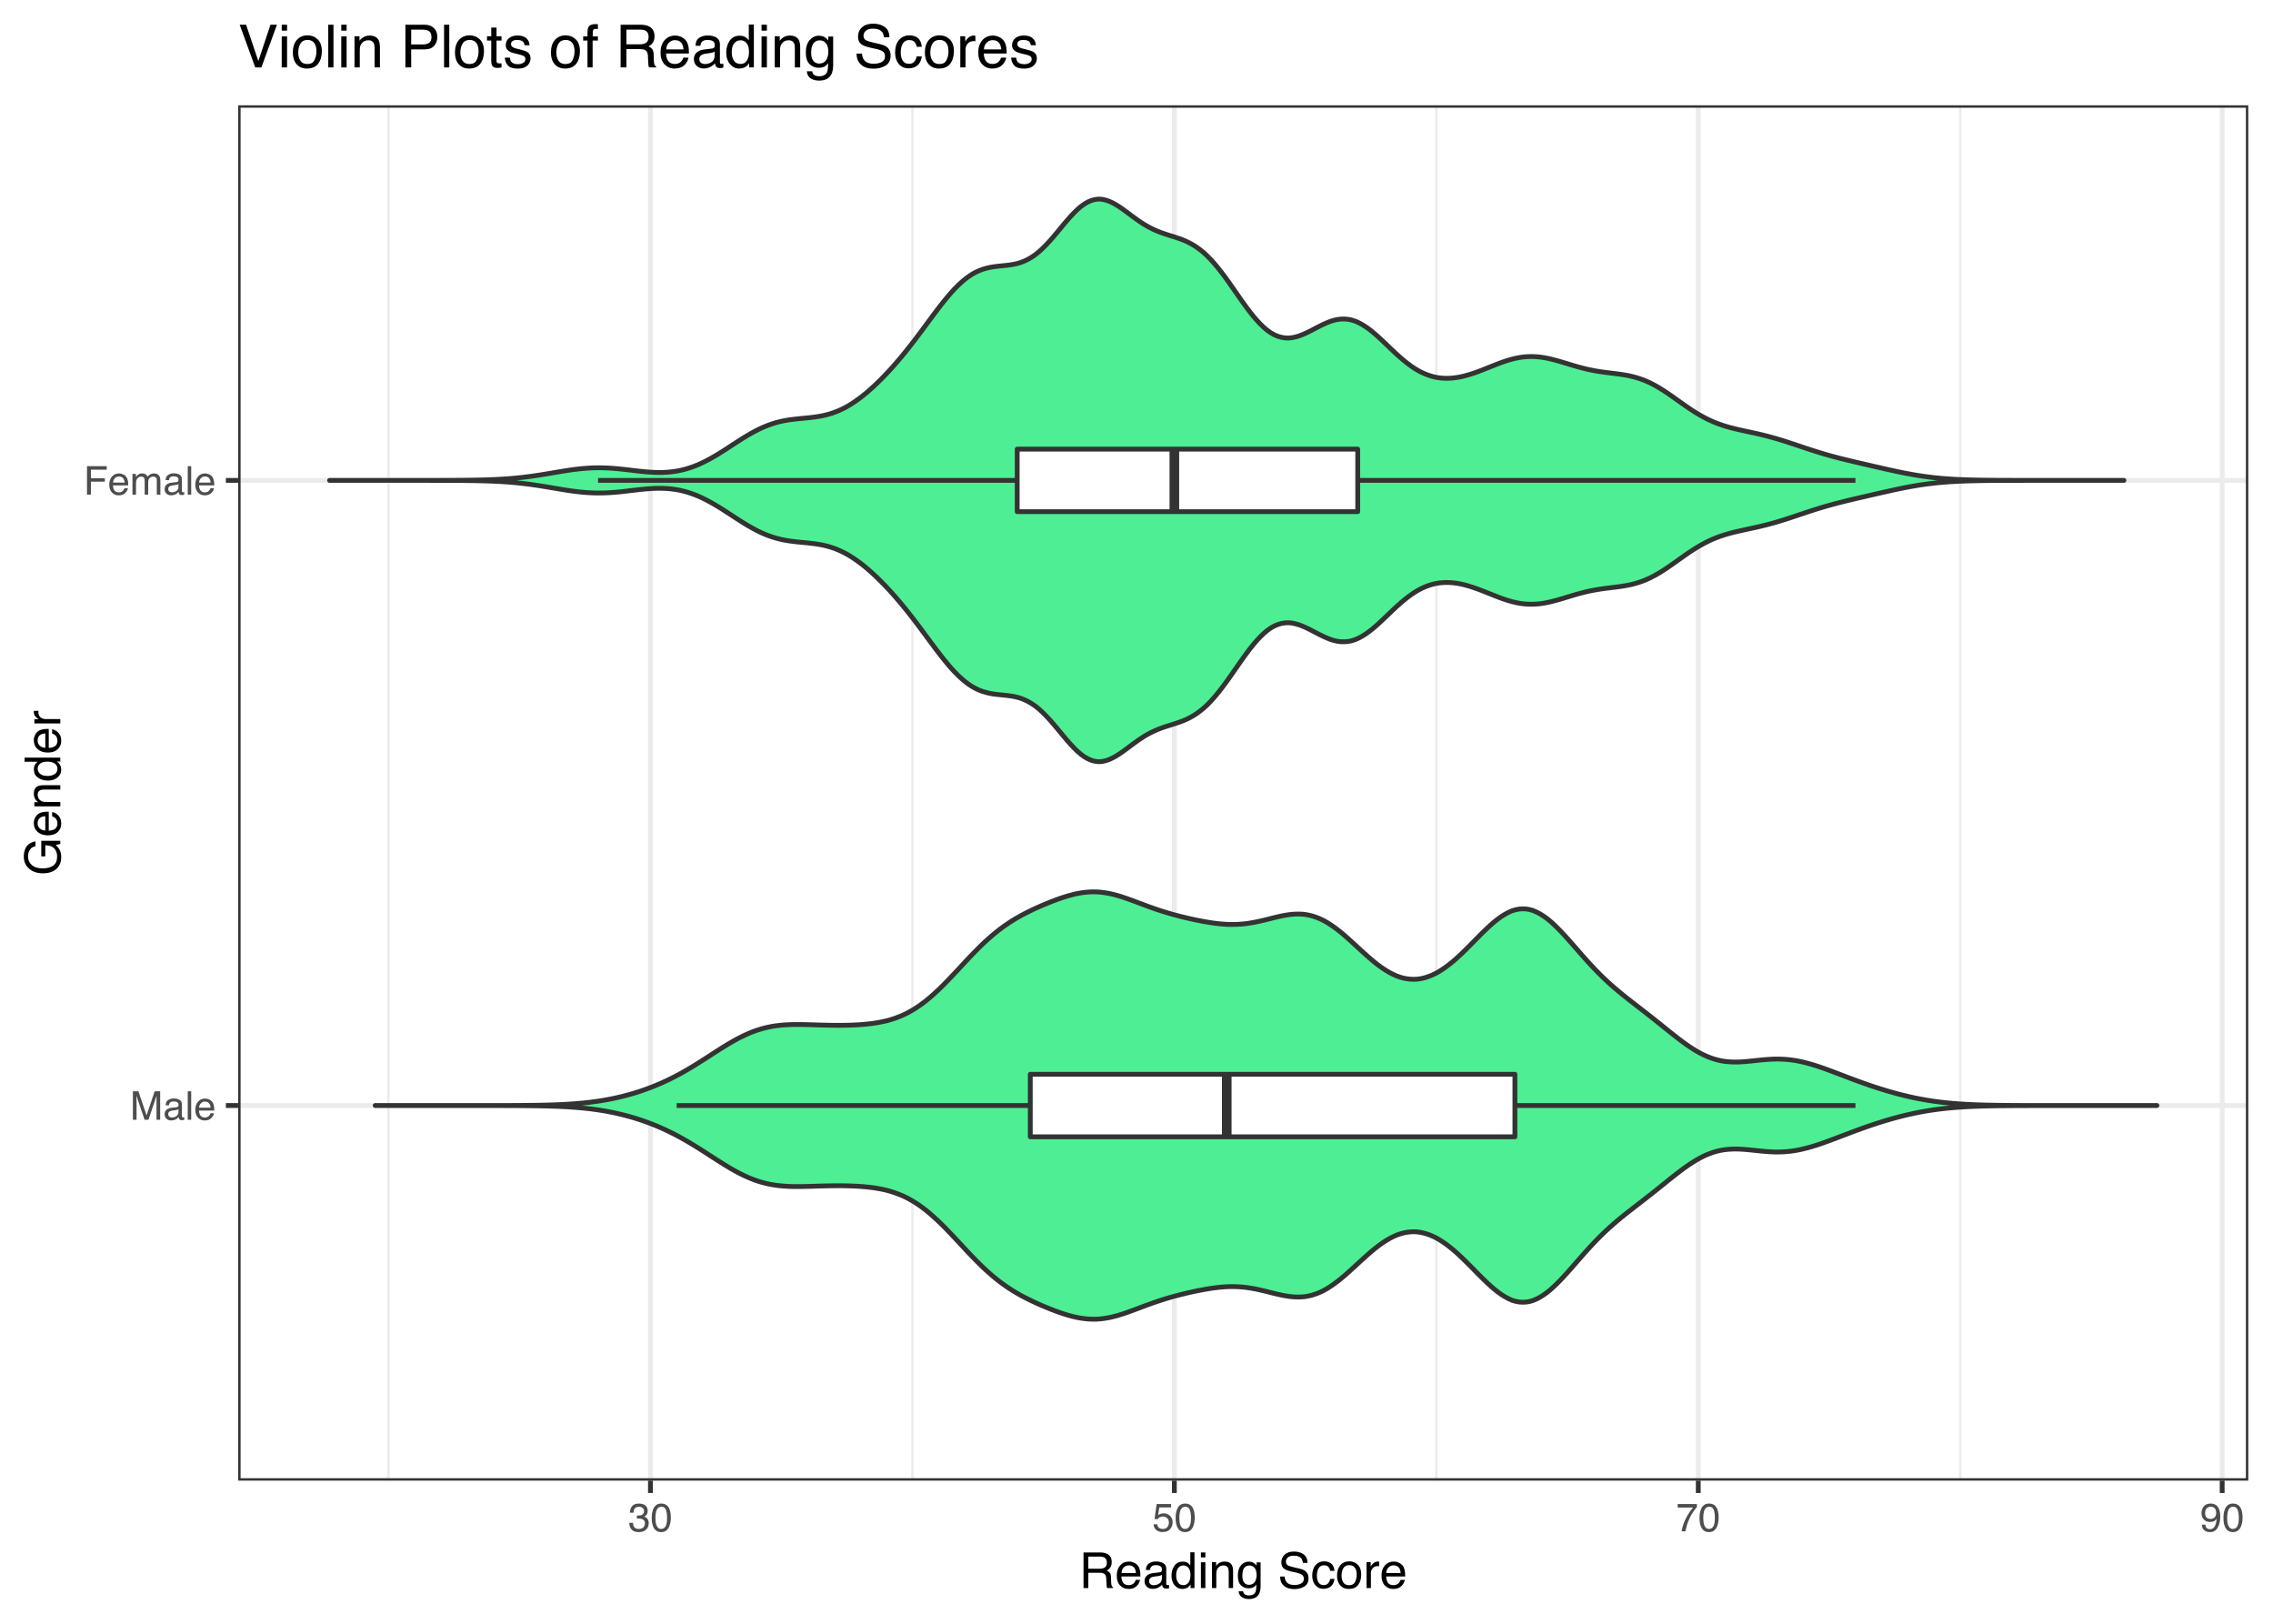 <svg xmlns="http://www.w3.org/2000/svg" xmlns:xlink="http://www.w3.org/1999/xlink" width="504pt" height="360pt" viewBox="0 0 504 360" version="1.1">
<defs>
<g>
<symbol overflow="visible" id="glyph0-0">
<path style="stroke:none;" d="M 0.281 0 L 0.281 -6.312 L 5.297 -6.312 L 5.297 0 Z M 4.5 -0.797 L 4.5 -5.516 L 1.078 -5.516 L 1.078 -0.797 Z M 4.5 -0.797 "/>
</symbol>
<symbol overflow="visible" id="glyph0-1">
<path style="stroke:none;" d="M 0.656 -6.312 L 1.875 -6.312 L 3.688 -0.969 L 5.484 -6.312 L 6.703 -6.312 L 6.703 0 L 5.891 0 L 5.891 -3.719 C 5.891 -3.852 5.891 -4.066 5.891 -4.359 C 5.898 -4.66 5.906 -4.984 5.906 -5.328 L 4.109 0 L 3.25 0 L 1.438 -5.328 L 1.438 -5.125 C 1.438 -4.969 1.441 -4.734 1.453 -4.422 C 1.461 -4.109 1.469 -3.875 1.469 -3.719 L 1.469 0 L 0.656 0 Z M 0.656 -6.312 "/>
</symbol>
<symbol overflow="visible" id="glyph0-2">
<path style="stroke:none;" d="M 1.156 -1.219 C 1.156 -1 1.238 -0.82 1.406 -0.688 C 1.57 -0.562 1.766 -0.5 1.984 -0.5 C 2.254 -0.5 2.52 -0.562 2.781 -0.688 C 3.207 -0.895 3.422 -1.238 3.422 -1.719 L 3.422 -2.344 C 3.328 -2.281 3.203 -2.227 3.047 -2.188 C 2.898 -2.145 2.754 -2.117 2.609 -2.109 L 2.141 -2.047 C 1.867 -2.004 1.66 -1.945 1.516 -1.875 C 1.273 -1.738 1.156 -1.52 1.156 -1.219 Z M 3.031 -2.781 C 3.207 -2.812 3.328 -2.891 3.391 -3.016 C 3.422 -3.078 3.438 -3.176 3.438 -3.312 C 3.438 -3.57 3.344 -3.758 3.156 -3.875 C 2.969 -4 2.703 -4.062 2.359 -4.062 C 1.953 -4.062 1.664 -3.953 1.5 -3.734 C 1.406 -3.609 1.344 -3.43 1.312 -3.203 L 0.594 -3.203 C 0.602 -3.766 0.785 -4.156 1.141 -4.375 C 1.492 -4.602 1.906 -4.719 2.375 -4.719 C 2.914 -4.719 3.352 -4.613 3.688 -4.406 C 4.02 -4.195 4.188 -3.875 4.188 -3.438 L 4.188 -0.797 C 4.188 -0.711 4.203 -0.645 4.234 -0.594 C 4.273 -0.551 4.348 -0.531 4.453 -0.531 C 4.484 -0.531 4.52 -0.531 4.562 -0.531 C 4.602 -0.531 4.648 -0.535 4.703 -0.547 L 4.703 0.016 C 4.578 0.055 4.484 0.078 4.422 0.078 C 4.359 0.086 4.273 0.094 4.172 0.094 C 3.898 0.094 3.707 0 3.594 -0.188 C 3.531 -0.281 3.484 -0.422 3.453 -0.609 C 3.297 -0.398 3.07 -0.219 2.781 -0.062 C 2.488 0.082 2.16 0.156 1.797 0.156 C 1.367 0.156 1.02 0.023 0.75 -0.234 C 0.488 -0.492 0.359 -0.816 0.359 -1.203 C 0.359 -1.629 0.488 -1.957 0.75 -2.188 C 1.02 -2.426 1.367 -2.578 1.797 -2.641 Z M 2.391 -4.719 Z M 2.391 -4.719 "/>
</symbol>
<symbol overflow="visible" id="glyph0-3">
<path style="stroke:none;" d="M 0.594 -6.312 L 1.359 -6.312 L 1.359 0 L 0.594 0 Z M 0.594 -6.312 "/>
</symbol>
<symbol overflow="visible" id="glyph0-4">
<path style="stroke:none;" d="M 2.484 -4.703 C 2.805 -4.703 3.117 -4.625 3.422 -4.469 C 3.734 -4.32 3.969 -4.125 4.125 -3.875 C 4.281 -3.645 4.383 -3.375 4.438 -3.062 C 4.488 -2.852 4.516 -2.516 4.516 -2.047 L 1.141 -2.047 C 1.148 -1.586 1.258 -1.211 1.469 -0.922 C 1.676 -0.641 1.992 -0.5 2.422 -0.5 C 2.828 -0.5 3.148 -0.633 3.391 -0.906 C 3.523 -1.062 3.625 -1.238 3.688 -1.438 L 4.453 -1.438 C 4.43 -1.27 4.363 -1.082 4.25 -0.875 C 4.133 -0.664 4.004 -0.5 3.859 -0.375 C 3.629 -0.145 3.344 0.008 3 0.094 C 2.812 0.133 2.598 0.156 2.359 0.156 C 1.785 0.156 1.301 -0.051 0.906 -0.469 C 0.508 -0.883 0.312 -1.469 0.312 -2.219 C 0.312 -2.945 0.508 -3.539 0.906 -4 C 1.312 -4.469 1.836 -4.703 2.484 -4.703 Z M 3.719 -2.672 C 3.688 -3.004 3.613 -3.27 3.5 -3.469 C 3.281 -3.844 2.926 -4.031 2.438 -4.031 C 2.082 -4.031 1.785 -3.898 1.547 -3.641 C 1.305 -3.391 1.176 -3.066 1.156 -2.672 Z M 2.406 -4.719 Z M 2.406 -4.719 "/>
</symbol>
<symbol overflow="visible" id="glyph0-5">
<path style="stroke:none;" d="M 0.75 -6.312 L 5.125 -6.312 L 5.125 -5.531 L 1.609 -5.531 L 1.609 -3.625 L 4.703 -3.625 L 4.703 -2.875 L 1.609 -2.875 L 1.609 0 L 0.75 0 Z M 0.75 -6.312 "/>
</symbol>
<symbol overflow="visible" id="glyph0-6">
<path style="stroke:none;" d="M 0.562 -4.594 L 1.328 -4.594 L 1.328 -3.953 C 1.516 -4.172 1.68 -4.332 1.828 -4.438 C 2.086 -4.613 2.379 -4.703 2.703 -4.703 C 3.066 -4.703 3.359 -4.613 3.578 -4.438 C 3.703 -4.332 3.816 -4.18 3.922 -3.984 C 4.098 -4.223 4.301 -4.398 4.531 -4.516 C 4.758 -4.641 5.02 -4.703 5.312 -4.703 C 5.926 -4.703 6.348 -4.477 6.578 -4.031 C 6.691 -3.789 6.75 -3.469 6.75 -3.062 L 6.75 0 L 5.953 0 L 5.953 -3.203 C 5.953 -3.504 5.875 -3.711 5.719 -3.828 C 5.57 -3.941 5.383 -4 5.156 -4 C 4.852 -4 4.594 -3.895 4.375 -3.688 C 4.156 -3.488 4.047 -3.148 4.047 -2.672 L 4.047 0 L 3.266 0 L 3.266 -3 C 3.266 -3.312 3.227 -3.539 3.156 -3.688 C 3.039 -3.895 2.82 -4 2.5 -4 C 2.207 -4 1.941 -3.883 1.703 -3.656 C 1.461 -3.438 1.344 -3.031 1.344 -2.438 L 1.344 0 L 0.562 0 Z M 0.562 -4.594 "/>
</symbol>
<symbol overflow="visible" id="glyph0-7">
<path style="stroke:none;" d="M 2.281 0.172 C 1.551 0.172 1.02 -0.023 0.688 -0.422 C 0.363 -0.828 0.203 -1.316 0.203 -1.891 L 1.016 -1.891 C 1.047 -1.492 1.117 -1.203 1.234 -1.016 C 1.441 -0.691 1.805 -0.531 2.328 -0.531 C 2.734 -0.531 3.055 -0.641 3.297 -0.859 C 3.547 -1.078 3.672 -1.359 3.672 -1.703 C 3.672 -2.129 3.539 -2.426 3.281 -2.594 C 3.031 -2.758 2.672 -2.844 2.203 -2.844 C 2.148 -2.844 2.098 -2.844 2.047 -2.844 C 1.992 -2.844 1.941 -2.844 1.891 -2.844 L 1.891 -3.516 C 1.973 -3.516 2.039 -3.508 2.094 -3.5 C 2.145 -3.5 2.203 -3.5 2.266 -3.5 C 2.555 -3.5 2.797 -3.547 2.984 -3.641 C 3.305 -3.797 3.469 -4.082 3.469 -4.5 C 3.469 -4.801 3.359 -5.035 3.141 -5.203 C 2.922 -5.367 2.672 -5.453 2.391 -5.453 C 1.867 -5.453 1.508 -5.281 1.312 -4.938 C 1.207 -4.75 1.145 -4.477 1.125 -4.125 L 0.359 -4.125 C 0.359 -4.582 0.453 -4.973 0.641 -5.297 C 0.953 -5.867 1.504 -6.156 2.297 -6.156 C 2.93 -6.156 3.422 -6.016 3.766 -5.734 C 4.109 -5.461 4.281 -5.062 4.281 -4.531 C 4.281 -4.145 4.176 -3.836 3.969 -3.609 C 3.844 -3.461 3.68 -3.348 3.484 -3.266 C 3.805 -3.172 4.055 -3 4.234 -2.75 C 4.422 -2.5 4.516 -2.191 4.516 -1.828 C 4.516 -1.234 4.316 -0.75 3.922 -0.375 C 3.535 -0.008 2.988 0.172 2.281 0.172 Z M 2.281 0.172 "/>
</symbol>
<symbol overflow="visible" id="glyph0-8">
<path style="stroke:none;" d="M 2.375 -6.156 C 3.176 -6.156 3.754 -5.828 4.109 -5.172 C 4.379 -4.66 4.516 -3.961 4.516 -3.078 C 4.516 -2.242 4.391 -1.555 4.141 -1.016 C 3.785 -0.223 3.195 0.172 2.375 0.172 C 1.633 0.172 1.082 -0.148 0.719 -0.797 C 0.426 -1.328 0.281 -2.047 0.281 -2.953 C 0.281 -3.648 0.367 -4.25 0.547 -4.75 C 0.879 -5.688 1.488 -6.156 2.375 -6.156 Z M 2.375 -0.531 C 2.77 -0.531 3.086 -0.707 3.328 -1.062 C 3.566 -1.426 3.688 -2.086 3.688 -3.047 C 3.688 -3.754 3.598 -4.332 3.422 -4.781 C 3.254 -5.227 2.922 -5.453 2.422 -5.453 C 1.973 -5.453 1.641 -5.238 1.422 -4.812 C 1.211 -4.383 1.109 -3.754 1.109 -2.922 C 1.109 -2.297 1.176 -1.789 1.312 -1.406 C 1.52 -0.82 1.875 -0.531 2.375 -0.531 Z M 2.375 -0.531 "/>
</symbol>
<symbol overflow="visible" id="glyph0-9">
<path style="stroke:none;" d="M 1.094 -1.562 C 1.133 -1.125 1.336 -0.82 1.703 -0.656 C 1.879 -0.57 2.094 -0.531 2.344 -0.531 C 2.801 -0.531 3.141 -0.676 3.359 -0.969 C 3.578 -1.258 3.688 -1.582 3.688 -1.938 C 3.688 -2.363 3.555 -2.691 3.297 -2.922 C 3.035 -3.16 2.719 -3.281 2.344 -3.281 C 2.082 -3.281 1.852 -3.227 1.656 -3.125 C 1.469 -3.02 1.305 -2.879 1.172 -2.703 L 0.5 -2.734 L 0.969 -6.047 L 4.172 -6.047 L 4.172 -5.297 L 1.562 -5.297 L 1.297 -3.594 C 1.43 -3.695 1.566 -3.773 1.703 -3.828 C 1.93 -3.93 2.195 -3.984 2.5 -3.984 C 3.062 -3.984 3.535 -3.801 3.922 -3.438 C 4.316 -3.07 4.516 -2.609 4.516 -2.047 C 4.516 -1.461 4.332 -0.945 3.969 -0.5 C 3.613 -0.062 3.047 0.156 2.266 0.156 C 1.754 0.156 1.305 0.016 0.922 -0.266 C 0.547 -0.547 0.332 -0.977 0.281 -1.562 Z M 1.094 -1.562 "/>
</symbol>
<symbol overflow="visible" id="glyph0-10">
<path style="stroke:none;" d="M 4.594 -6.047 L 4.594 -5.375 C 4.395 -5.176 4.129 -4.836 3.797 -4.359 C 3.473 -3.891 3.188 -3.379 2.938 -2.828 C 2.688 -2.297 2.5 -1.812 2.375 -1.375 C 2.289 -1.082 2.18 -0.625 2.047 0 L 1.203 0 C 1.391 -1.176 1.816 -2.344 2.484 -3.5 C 2.879 -4.188 3.289 -4.773 3.719 -5.266 L 0.328 -5.266 L 0.328 -6.047 Z M 4.594 -6.047 "/>
</symbol>
<symbol overflow="visible" id="glyph0-11">
<path style="stroke:none;" d="M 1.172 -1.484 C 1.191 -1.055 1.352 -0.758 1.656 -0.594 C 1.82 -0.508 2 -0.469 2.188 -0.469 C 2.562 -0.469 2.879 -0.617 3.141 -0.922 C 3.398 -1.234 3.582 -1.863 3.688 -2.812 C 3.52 -2.539 3.305 -2.348 3.047 -2.234 C 2.797 -2.129 2.523 -2.078 2.234 -2.078 C 1.641 -2.078 1.172 -2.258 0.828 -2.625 C 0.484 -2.988 0.312 -3.461 0.312 -4.047 C 0.312 -4.609 0.477 -5.098 0.812 -5.516 C 1.156 -5.941 1.66 -6.156 2.328 -6.156 C 3.223 -6.156 3.844 -5.754 4.188 -4.953 C 4.375 -4.504 4.469 -3.945 4.469 -3.281 C 4.469 -2.531 4.352 -1.863 4.125 -1.281 C 3.75 -0.312 3.113 0.172 2.219 0.172 C 1.625 0.172 1.172 0.016 0.859 -0.297 C 0.547 -0.609 0.391 -1.004 0.391 -1.484 Z M 2.344 -2.75 C 2.645 -2.75 2.922 -2.848 3.172 -3.047 C 3.43 -3.254 3.562 -3.609 3.562 -4.109 C 3.562 -4.566 3.445 -4.906 3.219 -5.125 C 2.988 -5.344 2.695 -5.453 2.344 -5.453 C 1.969 -5.453 1.664 -5.32 1.438 -5.062 C 1.219 -4.812 1.109 -4.477 1.109 -4.062 C 1.109 -3.656 1.207 -3.332 1.406 -3.094 C 1.602 -2.863 1.914 -2.75 2.344 -2.75 Z M 2.344 -2.75 "/>
</symbol>
<symbol overflow="visible" id="glyph1-0">
<path style="stroke:none;" d="M 0.359 0 L 0.359 -7.891 L 6.625 -7.891 L 6.625 0 Z M 5.625 -0.984 L 5.625 -6.906 L 1.344 -6.906 L 1.344 -0.984 Z M 5.625 -0.984 "/>
</symbol>
<symbol overflow="visible" id="glyph1-1">
<path style="stroke:none;" d="M 4.5 -4.281 C 5.008 -4.281 5.41 -4.379 5.703 -4.578 C 5.992 -4.773 6.141 -5.133 6.141 -5.656 C 6.141 -6.219 5.93 -6.602 5.516 -6.812 C 5.297 -6.914 5.004 -6.969 4.641 -6.969 L 2.031 -6.969 L 2.031 -4.281 Z M 0.969 -7.891 L 4.625 -7.891 C 5.219 -7.891 5.711 -7.801 6.109 -7.625 C 6.848 -7.289 7.219 -6.672 7.219 -5.766 C 7.219 -5.285 7.117 -4.895 6.922 -4.594 C 6.734 -4.301 6.461 -4.062 6.109 -3.875 C 6.41 -3.75 6.641 -3.582 6.797 -3.375 C 6.953 -3.176 7.039 -2.848 7.062 -2.391 L 7.094 -1.328 C 7.102 -1.023 7.129 -0.801 7.172 -0.656 C 7.234 -0.406 7.348 -0.242 7.516 -0.172 L 7.516 0 L 6.203 0 C 6.172 -0.07 6.145 -0.16 6.125 -0.266 C 6.102 -0.367 6.082 -0.578 6.062 -0.891 L 6 -2.203 C 5.977 -2.711 5.789 -3.055 5.438 -3.234 C 5.227 -3.336 4.906 -3.391 4.469 -3.391 L 2.031 -3.391 L 2.031 0 L 0.969 0 Z M 0.969 -7.891 "/>
</symbol>
<symbol overflow="visible" id="glyph1-2">
<path style="stroke:none;" d="M 3.109 -5.875 C 3.516 -5.875 3.906 -5.781 4.281 -5.594 C 4.664 -5.406 4.961 -5.156 5.172 -4.844 C 5.359 -4.562 5.484 -4.223 5.547 -3.828 C 5.609 -3.566 5.641 -3.145 5.641 -2.562 L 1.422 -2.562 C 1.441 -1.977 1.578 -1.508 1.828 -1.156 C 2.086 -0.812 2.488 -0.641 3.031 -0.641 C 3.539 -0.641 3.945 -0.805 4.25 -1.141 C 4.414 -1.328 4.535 -1.551 4.609 -1.812 L 5.562 -1.812 C 5.531 -1.594 5.441 -1.352 5.297 -1.094 C 5.16 -0.832 5.004 -0.625 4.828 -0.469 C 4.535 -0.176 4.176 0.02 3.75 0.125 C 3.508 0.176 3.242 0.203 2.953 0.203 C 2.234 0.203 1.625 -0.055 1.125 -0.578 C 0.633 -1.098 0.391 -1.828 0.391 -2.766 C 0.391 -3.691 0.641 -4.441 1.141 -5.016 C 1.641 -5.586 2.297 -5.875 3.109 -5.875 Z M 4.641 -3.328 C 4.609 -3.754 4.52 -4.094 4.375 -4.344 C 4.102 -4.801 3.66 -5.031 3.047 -5.031 C 2.598 -5.031 2.223 -4.867 1.922 -4.547 C 1.629 -4.234 1.473 -3.828 1.453 -3.328 Z M 3.016 -5.891 Z M 3.016 -5.891 "/>
</symbol>
<symbol overflow="visible" id="glyph1-3">
<path style="stroke:none;" d="M 1.453 -1.531 C 1.453 -1.25 1.551 -1.023 1.75 -0.859 C 1.957 -0.703 2.203 -0.625 2.484 -0.625 C 2.816 -0.625 3.145 -0.703 3.469 -0.859 C 4.008 -1.117 4.281 -1.551 4.281 -2.156 L 4.281 -2.922 C 4.156 -2.848 4 -2.785 3.812 -2.734 C 3.633 -2.691 3.453 -2.656 3.266 -2.625 L 2.688 -2.562 C 2.332 -2.508 2.066 -2.438 1.891 -2.344 C 1.598 -2.164 1.453 -1.895 1.453 -1.531 Z M 3.797 -3.484 C 4.016 -3.516 4.16 -3.609 4.234 -3.766 C 4.273 -3.848 4.297 -3.973 4.297 -4.141 C 4.297 -4.461 4.176 -4.695 3.938 -4.844 C 3.707 -5 3.375 -5.078 2.938 -5.078 C 2.438 -5.078 2.082 -4.941 1.875 -4.672 C 1.75 -4.516 1.672 -4.289 1.641 -4 L 0.734 -4 C 0.754 -4.707 0.984 -5.195 1.422 -5.469 C 1.867 -5.75 2.383 -5.891 2.969 -5.891 C 3.645 -5.891 4.191 -5.758 4.609 -5.5 C 5.035 -5.25 5.25 -4.848 5.25 -4.297 L 5.25 -0.984 C 5.25 -0.891 5.266 -0.812 5.297 -0.75 C 5.336 -0.688 5.426 -0.656 5.562 -0.656 C 5.602 -0.656 5.648 -0.656 5.703 -0.656 C 5.766 -0.664 5.82 -0.676 5.875 -0.688 L 5.875 0.031 C 5.727 0.07 5.613 0.098 5.531 0.109 C 5.457 0.117 5.352 0.125 5.219 0.125 C 4.883 0.125 4.641 0.004 4.484 -0.234 C 4.41 -0.359 4.359 -0.535 4.328 -0.766 C 4.129 -0.504 3.844 -0.281 3.469 -0.094 C 3.102 0.094 2.695 0.188 2.25 0.188 C 1.719 0.188 1.281 0.023 0.938 -0.297 C 0.602 -0.617 0.438 -1.023 0.438 -1.516 C 0.438 -2.047 0.602 -2.457 0.938 -2.75 C 1.27 -3.039 1.707 -3.223 2.25 -3.297 Z M 2.984 -5.891 Z M 2.984 -5.891 "/>
</symbol>
<symbol overflow="visible" id="glyph1-4">
<path style="stroke:none;" d="M 1.328 -2.812 C 1.328 -2.195 1.457 -1.68 1.719 -1.266 C 1.977 -0.848 2.395 -0.641 2.969 -0.641 C 3.414 -0.641 3.781 -0.832 4.062 -1.219 C 4.352 -1.602 4.5 -2.156 4.5 -2.875 C 4.5 -3.602 4.348 -4.141 4.047 -4.484 C 3.754 -4.836 3.391 -5.016 2.953 -5.016 C 2.473 -5.016 2.082 -4.828 1.781 -4.453 C 1.477 -4.078 1.328 -3.531 1.328 -2.812 Z M 2.781 -5.859 C 3.219 -5.859 3.586 -5.766 3.891 -5.578 C 4.055 -5.473 4.25 -5.285 4.469 -5.016 L 4.469 -7.922 L 5.391 -7.922 L 5.391 0 L 4.531 0 L 4.531 -0.797 C 4.301 -0.441 4.031 -0.188 3.719 -0.031 C 3.414 0.125 3.066 0.203 2.672 0.203 C 2.023 0.203 1.469 -0.062 1 -0.594 C 0.531 -1.133 0.297 -1.852 0.297 -2.75 C 0.297 -3.594 0.508 -4.32 0.938 -4.938 C 1.363 -5.551 1.977 -5.859 2.781 -5.859 Z M 2.781 -5.859 "/>
</symbol>
<symbol overflow="visible" id="glyph1-5">
<path style="stroke:none;" d="M 0.703 -5.719 L 1.688 -5.719 L 1.688 0 L 0.703 0 Z M 0.703 -7.891 L 1.688 -7.891 L 1.688 -6.797 L 0.703 -6.797 Z M 0.703 -7.891 "/>
</symbol>
<symbol overflow="visible" id="glyph1-6">
<path style="stroke:none;" d="M 0.703 -5.75 L 1.625 -5.75 L 1.625 -4.938 C 1.895 -5.27 2.18 -5.508 2.484 -5.656 C 2.797 -5.801 3.133 -5.875 3.5 -5.875 C 4.32 -5.875 4.875 -5.594 5.156 -5.031 C 5.312 -4.719 5.391 -4.27 5.391 -3.688 L 5.391 0 L 4.422 0 L 4.422 -3.625 C 4.422 -3.977 4.367 -4.258 4.266 -4.469 C 4.086 -4.832 3.773 -5.016 3.328 -5.016 C 3.098 -5.016 2.91 -4.988 2.766 -4.938 C 2.492 -4.863 2.258 -4.707 2.062 -4.469 C 1.906 -4.281 1.801 -4.082 1.75 -3.875 C 1.695 -3.676 1.672 -3.391 1.672 -3.016 L 1.672 0 L 0.703 0 Z M 2.984 -5.891 Z M 2.984 -5.891 "/>
</symbol>
<symbol overflow="visible" id="glyph1-7">
<path style="stroke:none;" d="M 2.734 -5.859 C 3.191 -5.859 3.586 -5.742 3.922 -5.516 C 4.098 -5.391 4.285 -5.207 4.484 -4.969 L 4.484 -5.703 L 5.375 -5.703 L 5.375 -0.469 C 5.375 0.258 5.266 0.836 5.047 1.266 C 4.648 2.047 3.895 2.438 2.781 2.438 C 2.156 2.438 1.629 2.297 1.203 2.016 C 0.785 1.734 0.551 1.301 0.5 0.719 L 1.484 0.719 C 1.535 0.969 1.629 1.164 1.766 1.312 C 1.984 1.531 2.328 1.641 2.797 1.641 C 3.535 1.641 4.02 1.375 4.25 0.844 C 4.383 0.539 4.445 -0.004 4.438 -0.797 C 4.25 -0.504 4.016 -0.285 3.734 -0.141 C 3.461 -0.004 3.109 0.062 2.672 0.062 C 2.047 0.062 1.5 -0.156 1.031 -0.594 C 0.562 -1.031 0.328 -1.758 0.328 -2.781 C 0.328 -3.75 0.562 -4.504 1.031 -5.047 C 1.5 -5.586 2.066 -5.859 2.734 -5.859 Z M 4.484 -2.906 C 4.484 -3.613 4.332 -4.141 4.031 -4.484 C 3.738 -4.828 3.367 -5 2.922 -5 C 2.234 -5 1.766 -4.68 1.516 -4.047 C 1.391 -3.703 1.328 -3.254 1.328 -2.703 C 1.328 -2.055 1.457 -1.562 1.719 -1.219 C 1.977 -0.883 2.332 -0.719 2.781 -0.719 C 3.469 -0.719 3.957 -1.031 4.25 -1.656 C 4.406 -2.008 4.484 -2.426 4.484 -2.906 Z M 2.859 -5.891 Z M 2.859 -5.891 "/>
</symbol>
<symbol overflow="visible" id="glyph1-8">
<path style="stroke:none;" d=""/>
</symbol>
<symbol overflow="visible" id="glyph1-9">
<path style="stroke:none;" d="M 1.531 -2.547 C 1.562 -2.098 1.672 -1.734 1.859 -1.453 C 2.211 -0.93 2.836 -0.672 3.734 -0.672 C 4.129 -0.672 4.492 -0.727 4.828 -0.844 C 5.461 -1.062 5.781 -1.457 5.781 -2.031 C 5.781 -2.469 5.645 -2.773 5.375 -2.953 C 5.102 -3.129 4.676 -3.285 4.094 -3.422 L 3.031 -3.656 C 2.332 -3.82 1.836 -4 1.547 -4.188 C 1.047 -4.508 0.797 -5 0.797 -5.656 C 0.797 -6.363 1.039 -6.945 1.531 -7.406 C 2.02 -7.863 2.711 -8.094 3.609 -8.094 C 4.441 -8.094 5.145 -7.891 5.719 -7.484 C 6.301 -7.086 6.594 -6.453 6.594 -5.578 L 5.594 -5.578 C 5.531 -5.992 5.414 -6.316 5.25 -6.547 C 4.914 -6.961 4.359 -7.172 3.578 -7.172 C 2.953 -7.172 2.5 -7.035 2.219 -6.766 C 1.945 -6.504 1.812 -6.195 1.812 -5.844 C 1.812 -5.457 1.973 -5.176 2.297 -5 C 2.504 -4.883 2.984 -4.738 3.734 -4.562 L 4.828 -4.312 C 5.367 -4.188 5.781 -4.02 6.062 -3.812 C 6.57 -3.445 6.828 -2.91 6.828 -2.203 C 6.828 -1.328 6.508 -0.703 5.875 -0.328 C 5.238 0.047 4.5 0.234 3.656 0.234 C 2.676 0.234 1.906 -0.016 1.344 -0.516 C 0.789 -1.016 0.52 -1.691 0.531 -2.547 Z M 3.703 -8.109 Z M 3.703 -8.109 "/>
</symbol>
<symbol overflow="visible" id="glyph1-10">
<path style="stroke:none;" d="M 2.922 -5.922 C 3.578 -5.922 4.109 -5.758 4.516 -5.438 C 4.922 -5.125 5.164 -4.582 5.25 -3.812 L 4.297 -3.812 C 4.242 -4.164 4.113 -4.457 3.906 -4.688 C 3.707 -4.926 3.379 -5.047 2.922 -5.047 C 2.305 -5.047 1.867 -4.75 1.609 -4.156 C 1.43 -3.758 1.344 -3.273 1.344 -2.703 C 1.344 -2.129 1.461 -1.645 1.703 -1.25 C 1.953 -0.852 2.336 -0.656 2.859 -0.656 C 3.266 -0.656 3.582 -0.773 3.812 -1.016 C 4.051 -1.266 4.211 -1.602 4.297 -2.031 L 5.25 -2.031 C 5.133 -1.27 4.863 -0.711 4.438 -0.359 C 4.008 -0.004 3.457 0.172 2.781 0.172 C 2.031 0.172 1.43 -0.102 0.984 -0.656 C 0.535 -1.207 0.312 -1.895 0.312 -2.719 C 0.312 -3.727 0.555 -4.516 1.047 -5.078 C 1.535 -5.641 2.16 -5.922 2.922 -5.922 Z M 2.781 -5.891 Z M 2.781 -5.891 "/>
</symbol>
<symbol overflow="visible" id="glyph1-11">
<path style="stroke:none;" d="M 2.984 -0.625 C 3.629 -0.625 4.07 -0.863 4.312 -1.344 C 4.551 -1.832 4.672 -2.375 4.672 -2.969 C 4.672 -3.508 4.582 -3.945 4.406 -4.281 C 4.133 -4.812 3.664 -5.078 3 -5.078 C 2.406 -5.078 1.973 -4.848 1.703 -4.391 C 1.441 -3.941 1.312 -3.398 1.312 -2.766 C 1.312 -2.148 1.441 -1.641 1.703 -1.234 C 1.973 -0.828 2.398 -0.625 2.984 -0.625 Z M 3.031 -5.922 C 3.77 -5.922 4.395 -5.672 4.906 -5.172 C 5.414 -4.68 5.672 -3.957 5.672 -3 C 5.672 -2.07 5.445 -1.305 5 -0.703 C 4.551 -0.098 3.852 0.203 2.906 0.203 C 2.113 0.203 1.484 -0.062 1.016 -0.594 C 0.547 -1.125 0.312 -1.844 0.312 -2.75 C 0.312 -3.719 0.555 -4.488 1.047 -5.062 C 1.535 -5.633 2.195 -5.922 3.031 -5.922 Z M 3 -5.891 Z M 3 -5.891 "/>
</symbol>
<symbol overflow="visible" id="glyph1-12">
<path style="stroke:none;" d="M 0.734 -5.75 L 1.656 -5.75 L 1.656 -4.766 C 1.727 -4.953 1.91 -5.18 2.203 -5.453 C 2.492 -5.734 2.832 -5.875 3.219 -5.875 C 3.238 -5.875 3.27 -5.875 3.312 -5.875 C 3.352 -5.875 3.426 -5.867 3.531 -5.859 L 3.531 -4.828 C 3.477 -4.836 3.426 -4.844 3.375 -4.844 C 3.32 -4.852 3.27 -4.859 3.219 -4.859 C 2.727 -4.859 2.352 -4.703 2.094 -4.391 C 1.832 -4.078 1.703 -3.719 1.703 -3.312 L 1.703 0 L 0.734 0 Z M 0.734 -5.75 "/>
</symbol>
<symbol overflow="visible" id="glyph2-0">
<path style="stroke:none;" d="M 0 -0.359 L -7.891 -0.359 L -7.891 -6.625 L 0 -6.625 Z M -0.984 -5.625 L -6.906 -5.625 L -6.906 -1.344 L -0.984 -1.344 Z M -0.984 -5.625 "/>
</symbol>
<symbol overflow="visible" id="glyph2-1">
<path style="stroke:none;" d="M -8.094 -4.25 C -8.094 -4.988 -7.953 -5.629 -7.672 -6.172 C -7.254 -6.953 -6.531 -7.43 -5.5 -7.609 L -5.5 -6.547 C -6.07 -6.422 -6.488 -6.156 -6.75 -5.75 C -7.02 -5.344 -7.156 -4.832 -7.156 -4.219 C -7.156 -3.488 -6.879 -2.875 -6.328 -2.375 C -5.785 -1.875 -4.973 -1.625 -3.891 -1.625 C -2.941 -1.625 -2.172 -1.828 -1.578 -2.234 C -0.992 -2.648 -0.703 -3.328 -0.703 -4.266 C -0.703 -4.973 -0.91 -5.562 -1.328 -6.031 C -1.742 -6.5 -2.41 -6.738 -3.328 -6.75 L -3.328 -4.281 L -4.219 -4.281 L -4.219 -7.734 L 0 -7.734 L 0 -7.047 L -1.016 -6.797 C -0.617 -6.43 -0.344 -6.109 -0.188 -5.828 C 0.07 -5.359 0.203 -4.766 0.203 -4.047 C 0.203 -3.109 -0.098 -2.305 -0.703 -1.641 C -1.461 -0.898 -2.504 -0.531 -3.828 -0.531 C -5.148 -0.531 -6.203 -0.891 -6.984 -1.609 C -7.723 -2.285 -8.094 -3.164 -8.094 -4.25 Z M -8.109 -4.078 Z M -8.109 -4.078 "/>
</symbol>
<symbol overflow="visible" id="glyph2-2">
<path style="stroke:none;" d="M -5.875 -3.109 C -5.875 -3.516 -5.781 -3.906 -5.594 -4.281 C -5.406 -4.664 -5.156 -4.961 -4.844 -5.172 C -4.562 -5.359 -4.223 -5.484 -3.828 -5.547 C -3.566 -5.609 -3.145 -5.641 -2.562 -5.641 L -2.562 -1.422 C -1.977 -1.441 -1.508 -1.578 -1.156 -1.828 C -0.812 -2.086 -0.641 -2.488 -0.641 -3.031 C -0.641 -3.539 -0.805 -3.945 -1.141 -4.25 C -1.328 -4.414 -1.551 -4.535 -1.812 -4.609 L -1.812 -5.562 C -1.594 -5.531 -1.352 -5.441 -1.094 -5.297 C -0.832 -5.16 -0.625 -5.004 -0.469 -4.828 C -0.176 -4.535 0.02 -4.176 0.125 -3.75 C 0.176 -3.508 0.203 -3.242 0.203 -2.953 C 0.203 -2.234 -0.055 -1.625 -0.578 -1.125 C -1.098 -0.633 -1.828 -0.391 -2.766 -0.391 C -3.691 -0.391 -4.441 -0.641 -5.016 -1.141 C -5.586 -1.641 -5.875 -2.297 -5.875 -3.109 Z M -3.328 -4.641 C -3.754 -4.609 -4.094 -4.52 -4.344 -4.375 C -4.801 -4.102 -5.031 -3.66 -5.031 -3.047 C -5.031 -2.598 -4.867 -2.223 -4.547 -1.922 C -4.234 -1.629 -3.828 -1.473 -3.328 -1.453 Z M -5.891 -3.016 Z M -5.891 -3.016 "/>
</symbol>
<symbol overflow="visible" id="glyph2-3">
<path style="stroke:none;" d="M -5.75 -0.703 L -5.75 -1.625 L -4.938 -1.625 C -5.27 -1.895 -5.508 -2.18 -5.656 -2.484 C -5.801 -2.797 -5.875 -3.133 -5.875 -3.5 C -5.875 -4.32 -5.594 -4.875 -5.031 -5.156 C -4.719 -5.312 -4.27 -5.391 -3.688 -5.391 L 0 -5.391 L 0 -4.422 L -3.625 -4.422 C -3.977 -4.422 -4.258 -4.367 -4.469 -4.266 C -4.832 -4.086 -5.016 -3.773 -5.016 -3.328 C -5.016 -3.098 -4.988 -2.91 -4.938 -2.766 C -4.863 -2.492 -4.707 -2.258 -4.469 -2.062 C -4.281 -1.906 -4.082 -1.801 -3.875 -1.75 C -3.676 -1.695 -3.391 -1.672 -3.016 -1.672 L 0 -1.672 L 0 -0.703 Z M -5.891 -2.984 Z M -5.891 -2.984 "/>
</symbol>
<symbol overflow="visible" id="glyph2-4">
<path style="stroke:none;" d="M -2.812 -1.328 C -2.195 -1.328 -1.68 -1.457 -1.266 -1.719 C -0.848 -1.977 -0.641 -2.395 -0.641 -2.969 C -0.641 -3.414 -0.832 -3.781 -1.219 -4.062 C -1.602 -4.352 -2.156 -4.5 -2.875 -4.5 C -3.602 -4.5 -4.141 -4.348 -4.484 -4.047 C -4.836 -3.754 -5.016 -3.391 -5.016 -2.953 C -5.016 -2.473 -4.828 -2.082 -4.453 -1.781 C -4.078 -1.477 -3.531 -1.328 -2.812 -1.328 Z M -5.859 -2.781 C -5.859 -3.219 -5.766 -3.586 -5.578 -3.891 C -5.473 -4.055 -5.285 -4.25 -5.016 -4.469 L -7.922 -4.469 L -7.922 -5.391 L 0 -5.391 L 0 -4.531 L -0.797 -4.531 C -0.441 -4.301 -0.188 -4.031 -0.031 -3.719 C 0.125 -3.414 0.203 -3.066 0.203 -2.672 C 0.203 -2.023 -0.062 -1.469 -0.594 -1 C -1.133 -0.531 -1.852 -0.297 -2.75 -0.297 C -3.594 -0.297 -4.32 -0.508 -4.938 -0.938 C -5.551 -1.363 -5.859 -1.977 -5.859 -2.781 Z M -5.859 -2.781 "/>
</symbol>
<symbol overflow="visible" id="glyph2-5">
<path style="stroke:none;" d="M -5.75 -0.734 L -5.75 -1.656 L -4.766 -1.656 C -4.953 -1.727 -5.18 -1.91 -5.453 -2.203 C -5.734 -2.492 -5.875 -2.832 -5.875 -3.219 C -5.875 -3.238 -5.875 -3.27 -5.875 -3.312 C -5.875 -3.352 -5.867 -3.426 -5.859 -3.531 L -4.828 -3.531 C -4.836 -3.477 -4.844 -3.426 -4.844 -3.375 C -4.852 -3.32 -4.859 -3.27 -4.859 -3.219 C -4.859 -2.727 -4.703 -2.352 -4.391 -2.094 C -4.078 -1.832 -3.719 -1.703 -3.312 -1.703 L 0 -1.703 L 0 -0.734 Z M -5.75 -0.734 "/>
</symbol>
<symbol overflow="visible" id="glyph3-0">
<path style="stroke:none;" d="M 0.422 0 L 0.422 -9.469 L 7.938 -9.469 L 7.938 0 Z M 6.75 -1.188 L 6.75 -8.281 L 1.609 -8.281 L 1.609 -1.188 Z M 6.75 -1.188 "/>
</symbol>
<symbol overflow="visible" id="glyph3-1">
<path style="stroke:none;" d="M 1.75 -9.469 L 4.469 -1.406 L 7.156 -9.469 L 8.594 -9.469 L 5.141 0 L 3.781 0 L 0.328 -9.469 Z M 1.75 -9.469 "/>
</symbol>
<symbol overflow="visible" id="glyph3-2">
<path style="stroke:none;" d="M 0.844 -6.875 L 2.031 -6.875 L 2.031 0 L 0.844 0 Z M 0.844 -9.469 L 2.031 -9.469 L 2.031 -8.156 L 0.844 -8.156 Z M 0.844 -9.469 "/>
</symbol>
<symbol overflow="visible" id="glyph3-3">
<path style="stroke:none;" d="M 3.594 -0.75 C 4.363 -0.75 4.891 -1.039 5.172 -1.625 C 5.461 -2.207 5.609 -2.852 5.609 -3.562 C 5.609 -4.207 5.504 -4.734 5.297 -5.141 C 4.961 -5.773 4.398 -6.094 3.609 -6.094 C 2.898 -6.094 2.383 -5.82 2.062 -5.281 C 1.738 -4.738 1.578 -4.082 1.578 -3.312 C 1.578 -2.582 1.738 -1.973 2.062 -1.484 C 2.383 -0.992 2.895 -0.75 3.594 -0.75 Z M 3.641 -7.109 C 4.523 -7.109 5.273 -6.812 5.891 -6.219 C 6.504 -5.625 6.812 -4.75 6.812 -3.594 C 6.812 -2.477 6.539 -1.555 6 -0.828 C 5.457 -0.109 4.617 0.25 3.484 0.25 C 2.535 0.25 1.781 -0.066 1.219 -0.703 C 0.656 -1.348 0.375 -2.211 0.375 -3.297 C 0.375 -4.461 0.664 -5.391 1.25 -6.078 C 1.844 -6.766 2.641 -7.109 3.641 -7.109 Z M 3.594 -7.078 Z M 3.594 -7.078 "/>
</symbol>
<symbol overflow="visible" id="glyph3-4">
<path style="stroke:none;" d="M 0.891 -9.469 L 2.047 -9.469 L 2.047 0 L 0.891 0 Z M 0.891 -9.469 "/>
</symbol>
<symbol overflow="visible" id="glyph3-5">
<path style="stroke:none;" d="M 0.844 -6.906 L 1.953 -6.906 L 1.953 -5.922 C 2.273 -6.328 2.617 -6.617 2.984 -6.797 C 3.359 -6.973 3.766 -7.062 4.203 -7.062 C 5.18 -7.062 5.848 -6.719 6.203 -6.031 C 6.391 -5.656 6.484 -5.117 6.484 -4.422 L 6.484 0 L 5.297 0 L 5.297 -4.359 C 5.297 -4.773 5.234 -5.113 5.109 -5.375 C 4.898 -5.801 4.523 -6.016 3.984 -6.016 C 3.711 -6.016 3.488 -5.988 3.312 -5.938 C 3 -5.844 2.719 -5.648 2.469 -5.359 C 2.281 -5.129 2.156 -4.895 2.094 -4.656 C 2.039 -4.414 2.016 -4.066 2.016 -3.609 L 2.016 0 L 0.844 0 Z M 3.578 -7.078 Z M 3.578 -7.078 "/>
</symbol>
<symbol overflow="visible" id="glyph3-6">
<path style="stroke:none;" d=""/>
</symbol>
<symbol overflow="visible" id="glyph3-7">
<path style="stroke:none;" d="M 1.125 -9.469 L 5.391 -9.469 C 6.234 -9.469 6.91 -9.227 7.422 -8.75 C 7.941 -8.281 8.203 -7.613 8.203 -6.75 C 8.203 -6.008 7.973 -5.363 7.516 -4.812 C 7.055 -4.27 6.348 -4 5.391 -4 L 2.406 -4 L 2.406 0 L 1.125 0 Z M 6.906 -6.75 C 6.906 -7.445 6.645 -7.922 6.125 -8.172 C 5.844 -8.305 5.457 -8.375 4.969 -8.375 L 2.406 -8.375 L 2.406 -5.094 L 4.969 -5.094 C 5.539 -5.094 6.004 -5.211 6.359 -5.453 C 6.723 -5.703 6.906 -6.133 6.906 -6.75 Z M 6.906 -6.75 "/>
</symbol>
<symbol overflow="visible" id="glyph3-8">
<path style="stroke:none;" d="M 1.078 -8.828 L 2.25 -8.828 L 2.25 -6.906 L 3.359 -6.906 L 3.359 -5.953 L 2.25 -5.953 L 2.25 -1.453 C 2.25 -1.211 2.332 -1.051 2.5 -0.969 C 2.594 -0.914 2.742 -0.891 2.953 -0.891 C 3.004 -0.891 3.062 -0.891 3.125 -0.891 C 3.195 -0.898 3.273 -0.91 3.359 -0.922 L 3.359 0 C 3.223 0.039 3.082 0.066 2.938 0.078 C 2.801 0.098 2.645 0.109 2.469 0.109 C 1.926 0.109 1.555 -0.023 1.359 -0.297 C 1.172 -0.578 1.078 -0.941 1.078 -1.391 L 1.078 -5.953 L 0.141 -5.953 L 0.141 -6.906 L 1.078 -6.906 Z M 1.078 -8.828 "/>
</symbol>
<symbol overflow="visible" id="glyph3-9">
<path style="stroke:none;" d="M 1.547 -2.172 C 1.578 -1.773 1.672 -1.477 1.828 -1.281 C 2.117 -0.906 2.629 -0.719 3.359 -0.719 C 3.785 -0.719 4.16 -0.812 4.484 -1 C 4.816 -1.188 4.984 -1.473 4.984 -1.859 C 4.984 -2.16 4.848 -2.391 4.578 -2.547 C 4.41 -2.641 4.082 -2.75 3.594 -2.875 L 2.672 -3.094 C 2.078 -3.238 1.641 -3.406 1.359 -3.594 C 0.867 -3.906 0.625 -4.336 0.625 -4.891 C 0.625 -5.547 0.859 -6.07 1.328 -6.469 C 1.797 -6.875 2.426 -7.078 3.219 -7.078 C 4.258 -7.078 5.008 -6.773 5.469 -6.172 C 5.758 -5.785 5.898 -5.367 5.891 -4.922 L 4.797 -4.922 C 4.773 -5.18 4.68 -5.422 4.516 -5.641 C 4.254 -5.941 3.797 -6.094 3.141 -6.094 C 2.691 -6.094 2.352 -6.008 2.125 -5.844 C 1.906 -5.676 1.797 -5.453 1.797 -5.172 C 1.797 -4.867 1.945 -4.629 2.25 -4.453 C 2.414 -4.348 2.664 -4.254 3 -4.172 L 3.766 -3.984 C 4.598 -3.785 5.16 -3.586 5.453 -3.391 C 5.898 -3.098 6.125 -2.633 6.125 -2 C 6.125 -1.383 5.891 -0.852 5.422 -0.406 C 4.953 0.039 4.242 0.266 3.297 0.266 C 2.266 0.266 1.535 0.031 1.109 -0.438 C 0.68 -0.906 0.453 -1.484 0.422 -2.172 Z M 3.25 -7.078 Z M 3.25 -7.078 "/>
</symbol>
<symbol overflow="visible" id="glyph3-10">
<path style="stroke:none;" d="M 1.141 -7.953 C 1.16 -8.43 1.242 -8.785 1.391 -9.016 C 1.66 -9.41 2.18 -9.609 2.953 -9.609 C 3.023 -9.609 3.098 -9.602 3.172 -9.594 C 3.254 -9.594 3.348 -9.586 3.453 -9.578 L 3.453 -8.516 C 3.328 -8.523 3.238 -8.531 3.188 -8.531 C 3.133 -8.539 3.082 -8.547 3.031 -8.547 C 2.688 -8.547 2.477 -8.453 2.406 -8.266 C 2.332 -8.086 2.297 -7.625 2.297 -6.875 L 3.453 -6.875 L 3.453 -5.953 L 2.281 -5.953 L 2.281 0 L 1.141 0 L 1.141 -5.953 L 0.188 -5.953 L 0.188 -6.875 L 1.141 -6.875 Z M 1.141 -7.953 "/>
</symbol>
<symbol overflow="visible" id="glyph3-11">
<path style="stroke:none;" d="M 5.406 -5.125 C 6.008 -5.125 6.484 -5.242 6.828 -5.484 C 7.18 -5.734 7.359 -6.172 7.359 -6.797 C 7.359 -7.473 7.113 -7.93 6.625 -8.172 C 6.363 -8.305 6.016 -8.375 5.578 -8.375 L 2.438 -8.375 L 2.438 -5.125 Z M 1.156 -9.469 L 5.547 -9.469 C 6.266 -9.469 6.859 -9.363 7.328 -9.156 C 8.223 -8.75 8.672 -8.004 8.672 -6.922 C 8.672 -6.348 8.551 -5.879 8.312 -5.516 C 8.082 -5.16 7.754 -4.875 7.328 -4.656 C 7.703 -4.5 7.984 -4.297 8.172 -4.047 C 8.359 -3.805 8.461 -3.414 8.484 -2.875 L 8.516 -1.594 C 8.535 -1.238 8.566 -0.973 8.609 -0.797 C 8.691 -0.492 8.832 -0.301 9.031 -0.219 L 9.031 0 L 7.453 0 C 7.41 -0.082 7.375 -0.188 7.344 -0.312 C 7.32 -0.445 7.301 -0.695 7.281 -1.062 L 7.203 -2.641 C 7.172 -3.266 6.941 -3.68 6.516 -3.891 C 6.273 -4.004 5.891 -4.062 5.359 -4.062 L 2.438 -4.062 L 2.438 0 L 1.156 0 Z M 1.156 -9.469 "/>
</symbol>
<symbol overflow="visible" id="glyph3-12">
<path style="stroke:none;" d="M 3.719 -7.062 C 4.219 -7.062 4.695 -6.945 5.156 -6.719 C 5.613 -6.488 5.961 -6.191 6.203 -5.828 C 6.43 -5.473 6.586 -5.066 6.672 -4.609 C 6.734 -4.285 6.766 -3.773 6.766 -3.078 L 1.703 -3.078 C 1.723 -2.379 1.891 -1.816 2.203 -1.391 C 2.516 -0.973 2.992 -0.766 3.641 -0.766 C 4.242 -0.766 4.727 -0.961 5.094 -1.359 C 5.301 -1.586 5.445 -1.859 5.531 -2.172 L 6.672 -2.172 C 6.641 -1.91 6.539 -1.625 6.375 -1.312 C 6.207 -1 6.016 -0.742 5.797 -0.547 C 5.453 -0.203 5.02 0.023 4.5 0.141 C 4.219 0.211 3.898 0.25 3.547 0.25 C 2.68 0.25 1.953 -0.062 1.359 -0.688 C 0.766 -1.312 0.469 -2.188 0.469 -3.312 C 0.469 -4.426 0.766 -5.328 1.359 -6.016 C 1.961 -6.711 2.75 -7.062 3.719 -7.062 Z M 5.578 -4 C 5.523 -4.5 5.414 -4.898 5.25 -5.203 C 4.926 -5.766 4.395 -6.047 3.656 -6.047 C 3.125 -6.047 2.676 -5.852 2.312 -5.469 C 1.945 -5.082 1.754 -4.594 1.734 -4 Z M 3.609 -7.078 Z M 3.609 -7.078 "/>
</symbol>
<symbol overflow="visible" id="glyph3-13">
<path style="stroke:none;" d="M 1.734 -1.844 C 1.734 -1.5 1.852 -1.227 2.094 -1.031 C 2.344 -0.844 2.641 -0.75 2.984 -0.75 C 3.391 -0.75 3.785 -0.844 4.172 -1.031 C 4.805 -1.352 5.125 -1.867 5.125 -2.578 L 5.125 -3.516 C 4.988 -3.422 4.805 -3.344 4.578 -3.281 C 4.359 -3.227 4.141 -3.188 3.922 -3.156 L 3.219 -3.062 C 2.801 -3.008 2.488 -2.922 2.281 -2.797 C 1.914 -2.598 1.734 -2.281 1.734 -1.844 Z M 4.547 -4.188 C 4.816 -4.219 5 -4.328 5.094 -4.516 C 5.133 -4.617 5.156 -4.77 5.156 -4.969 C 5.156 -5.363 5.016 -5.648 4.734 -5.828 C 4.453 -6.004 4.051 -6.094 3.531 -6.094 C 2.926 -6.094 2.5 -5.93 2.25 -5.609 C 2.102 -5.422 2.008 -5.148 1.969 -4.797 L 0.891 -4.797 C 0.91 -5.648 1.188 -6.242 1.719 -6.578 C 2.25 -6.91 2.863 -7.078 3.562 -7.078 C 4.375 -7.078 5.031 -6.922 5.531 -6.609 C 6.039 -6.297 6.297 -5.812 6.297 -5.156 L 6.297 -1.188 C 6.297 -1.062 6.316 -0.961 6.359 -0.891 C 6.41 -0.816 6.516 -0.781 6.672 -0.781 C 6.723 -0.781 6.781 -0.785 6.844 -0.797 C 6.914 -0.805 6.988 -0.816 7.062 -0.828 L 7.062 0.031 C 6.875 0.082 6.734 0.113 6.641 0.125 C 6.547 0.133 6.422 0.141 6.266 0.141 C 5.859 0.141 5.566 0 5.391 -0.281 C 5.297 -0.426 5.227 -0.641 5.188 -0.922 C 4.945 -0.609 4.602 -0.336 4.156 -0.109 C 3.719 0.117 3.234 0.234 2.703 0.234 C 2.066 0.234 1.547 0.039 1.141 -0.344 C 0.734 -0.738 0.531 -1.227 0.531 -1.812 C 0.531 -2.445 0.727 -2.941 1.125 -3.297 C 1.531 -3.648 2.055 -3.867 2.703 -3.953 Z M 3.594 -7.078 Z M 3.594 -7.078 "/>
</symbol>
<symbol overflow="visible" id="glyph3-14">
<path style="stroke:none;" d="M 1.578 -3.375 C 1.578 -2.633 1.734 -2.016 2.047 -1.516 C 2.367 -1.016 2.875 -0.766 3.562 -0.766 C 4.102 -0.766 4.547 -0.992 4.891 -1.453 C 5.234 -1.922 5.406 -2.586 5.406 -3.453 C 5.406 -4.316 5.227 -4.957 4.875 -5.375 C 4.52 -5.801 4.078 -6.016 3.547 -6.016 C 2.961 -6.016 2.488 -5.789 2.125 -5.344 C 1.758 -4.895 1.578 -4.238 1.578 -3.375 Z M 3.328 -7.031 C 3.859 -7.031 4.301 -6.914 4.656 -6.688 C 4.863 -6.562 5.098 -6.336 5.359 -6.016 L 5.359 -9.5 L 6.484 -9.5 L 6.484 0 L 5.438 0 L 5.438 -0.953 C 5.164 -0.535 4.844 -0.227 4.469 -0.031 C 4.102 0.156 3.68 0.25 3.203 0.25 C 2.43 0.25 1.766 -0.07 1.203 -0.719 C 0.641 -1.375 0.359 -2.238 0.359 -3.312 C 0.359 -4.312 0.613 -5.18 1.125 -5.922 C 1.645 -6.66 2.379 -7.031 3.328 -7.031 Z M 3.328 -7.031 "/>
</symbol>
<symbol overflow="visible" id="glyph3-15">
<path style="stroke:none;" d="M 3.281 -7.031 C 3.82 -7.031 4.297 -6.895 4.703 -6.625 C 4.922 -6.477 5.145 -6.258 5.375 -5.969 L 5.375 -6.844 L 6.453 -6.844 L 6.453 -0.562 C 6.453 0.312 6.32 1.004 6.062 1.516 C 5.582 2.453 4.672 2.922 3.328 2.922 C 2.586 2.922 1.961 2.754 1.453 2.422 C 0.953 2.086 0.672 1.566 0.609 0.859 L 1.781 0.859 C 1.844 1.172 1.957 1.41 2.125 1.578 C 2.383 1.828 2.797 1.953 3.359 1.953 C 4.242 1.953 4.828 1.641 5.109 1.016 C 5.266 0.648 5.336 -0.004 5.328 -0.953 C 5.098 -0.609 4.816 -0.348 4.484 -0.172 C 4.16 -0.004 3.734 0.078 3.203 0.078 C 2.453 0.078 1.797 -0.188 1.234 -0.719 C 0.672 -1.25 0.391 -2.125 0.391 -3.344 C 0.391 -4.5 0.672 -5.398 1.234 -6.047 C 1.805 -6.703 2.488 -7.031 3.281 -7.031 Z M 5.375 -3.484 C 5.375 -4.336 5.195 -4.969 4.844 -5.375 C 4.488 -5.789 4.039 -6 3.5 -6 C 2.688 -6 2.129 -5.617 1.828 -4.859 C 1.66 -4.441 1.578 -3.906 1.578 -3.25 C 1.578 -2.469 1.734 -1.875 2.047 -1.469 C 2.367 -1.062 2.797 -0.859 3.328 -0.859 C 4.16 -0.859 4.75 -1.234 5.094 -1.984 C 5.281 -2.41 5.375 -2.91 5.375 -3.484 Z M 3.422 -7.078 Z M 3.422 -7.078 "/>
</symbol>
<symbol overflow="visible" id="glyph3-16">
<path style="stroke:none;" d="M 1.844 -3.062 C 1.875 -2.52 2 -2.082 2.219 -1.75 C 2.645 -1.125 3.395 -0.812 4.469 -0.812 C 4.957 -0.812 5.398 -0.879 5.797 -1.016 C 6.555 -1.273 6.938 -1.75 6.938 -2.438 C 6.938 -2.957 6.773 -3.328 6.453 -3.547 C 6.129 -3.766 5.617 -3.953 4.922 -4.109 L 3.641 -4.391 C 2.797 -4.586 2.203 -4.797 1.859 -5.016 C 1.254 -5.41 0.953 -6.004 0.953 -6.797 C 0.953 -7.648 1.242 -8.348 1.828 -8.891 C 2.422 -9.43 3.258 -9.703 4.344 -9.703 C 5.332 -9.703 6.172 -9.461 6.859 -8.984 C 7.555 -8.504 7.906 -7.738 7.906 -6.688 L 6.703 -6.688 C 6.641 -7.195 6.504 -7.586 6.297 -7.859 C 5.898 -8.348 5.234 -8.594 4.297 -8.594 C 3.547 -8.594 3.004 -8.43 2.672 -8.109 C 2.336 -7.797 2.172 -7.43 2.172 -7.016 C 2.172 -6.547 2.363 -6.207 2.75 -6 C 3.008 -5.863 3.582 -5.691 4.469 -5.484 L 5.797 -5.172 C 6.441 -5.023 6.938 -4.828 7.281 -4.578 C 7.883 -4.129 8.188 -3.488 8.188 -2.656 C 8.188 -1.602 7.805 -0.848 7.047 -0.391 C 6.285 0.055 5.398 0.281 4.391 0.281 C 3.211 0.281 2.289 -0.02 1.625 -0.625 C 0.957 -1.219 0.629 -2.031 0.641 -3.062 Z M 4.438 -9.734 Z M 4.438 -9.734 "/>
</symbol>
<symbol overflow="visible" id="glyph3-17">
<path style="stroke:none;" d="M 3.516 -7.109 C 4.297 -7.109 4.926 -6.914 5.406 -6.531 C 5.895 -6.156 6.191 -5.504 6.297 -4.578 L 5.156 -4.578 C 5.094 -5.004 4.938 -5.359 4.688 -5.641 C 4.445 -5.922 4.055 -6.062 3.516 -6.062 C 2.773 -6.062 2.242 -5.703 1.922 -4.984 C 1.723 -4.516 1.625 -3.938 1.625 -3.25 C 1.625 -2.562 1.77 -1.977 2.062 -1.5 C 2.352 -1.031 2.812 -0.797 3.438 -0.797 C 3.914 -0.797 4.297 -0.941 4.578 -1.234 C 4.859 -1.523 5.051 -1.926 5.156 -2.438 L 6.297 -2.438 C 6.16 -1.52 5.832 -0.848 5.312 -0.422 C 4.801 -0.004 4.145 0.203 3.344 0.203 C 2.438 0.203 1.711 -0.125 1.172 -0.781 C 0.641 -1.445 0.375 -2.273 0.375 -3.266 C 0.375 -4.473 0.664 -5.414 1.25 -6.094 C 1.844 -6.77 2.598 -7.109 3.516 -7.109 Z M 3.328 -7.078 Z M 3.328 -7.078 "/>
</symbol>
<symbol overflow="visible" id="glyph3-18">
<path style="stroke:none;" d="M 0.891 -6.906 L 1.984 -6.906 L 1.984 -5.719 C 2.078 -5.945 2.297 -6.227 2.641 -6.562 C 2.992 -6.895 3.406 -7.062 3.875 -7.062 C 3.895 -7.062 3.93 -7.055 3.984 -7.047 C 4.035 -7.047 4.117 -7.039 4.234 -7.031 L 4.234 -5.797 C 4.172 -5.816 4.109 -5.828 4.047 -5.828 C 3.992 -5.828 3.93 -5.828 3.859 -5.828 C 3.273 -5.828 2.828 -5.641 2.516 -5.266 C 2.203 -4.891 2.047 -4.457 2.047 -3.969 L 2.047 0 L 0.891 0 Z M 0.891 -6.906 "/>
</symbol>
</g>
<clipPath id="clip1">
  <path d="M 85 23.348 L 87 23.348 L 87 328.27 L 85 328.27 Z M 85 23.348 "/>
</clipPath>
<clipPath id="clip2">
  <path d="M 202 23.348 L 203 23.348 L 203 328.27 L 202 328.27 Z M 202 23.348 "/>
</clipPath>
<clipPath id="clip3">
  <path d="M 318 23.348 L 319 23.348 L 319 328.27 L 318 328.27 Z M 318 23.348 "/>
</clipPath>
<clipPath id="clip4">
  <path d="M 434 23.348 L 435 23.348 L 435 328.27 L 434 328.27 Z M 434 23.348 "/>
</clipPath>
<clipPath id="clip5">
  <path d="M 52.816 244 L 498.52 244 L 498.52 246 L 52.816 246 Z M 52.816 244 "/>
</clipPath>
<clipPath id="clip6">
  <path d="M 52.816 105 L 498.52 105 L 498.52 108 L 52.816 108 Z M 52.816 105 "/>
</clipPath>
<clipPath id="clip7">
  <path d="M 143 23.348 L 145 23.348 L 145 328.27 L 143 328.27 Z M 143 23.348 "/>
</clipPath>
<clipPath id="clip8">
  <path d="M 259 23.348 L 261 23.348 L 261 328.27 L 259 328.27 Z M 259 23.348 "/>
</clipPath>
<clipPath id="clip9">
  <path d="M 376 23.348 L 378 23.348 L 378 328.27 L 376 328.27 Z M 376 23.348 "/>
</clipPath>
<clipPath id="clip10">
  <path d="M 492 23.348 L 494 23.348 L 494 328.27 L 492 328.27 Z M 492 23.348 "/>
</clipPath>
<clipPath id="clip11">
  <path d="M 52.816 23.348 L 498.52 23.348 L 498.52 328.27 L 52.816 328.27 Z M 52.816 23.348 "/>
</clipPath>
</defs>
<g id="surface305">
<rect x="0" y="0" width="504" height="360" style="fill:rgb(100%,100%,100%);fill-opacity:1;stroke:none;"/>
<g clip-path="url(#clip1)" clip-rule="nonzero">
<path style="fill:none;stroke-width:0.533;stroke-linecap:butt;stroke-linejoin:round;stroke:rgb(92.157%,92.157%,92.157%);stroke-opacity:1;stroke-miterlimit:10;" d="M 86.145 328.266 L 86.145 23.348 "/>
</g>
<g clip-path="url(#clip2)" clip-rule="nonzero">
<path style="fill:none;stroke-width:0.533;stroke-linecap:butt;stroke-linejoin:round;stroke:rgb(92.157%,92.157%,92.157%);stroke-opacity:1;stroke-miterlimit:10;" d="M 202.312 328.266 L 202.312 23.348 "/>
</g>
<g clip-path="url(#clip3)" clip-rule="nonzero">
<path style="fill:none;stroke-width:0.533;stroke-linecap:butt;stroke-linejoin:round;stroke:rgb(92.157%,92.157%,92.157%);stroke-opacity:1;stroke-miterlimit:10;" d="M 318.48 328.266 L 318.48 23.348 "/>
</g>
<g clip-path="url(#clip4)" clip-rule="nonzero">
<path style="fill:none;stroke-width:0.533;stroke-linecap:butt;stroke-linejoin:round;stroke:rgb(92.157%,92.157%,92.157%);stroke-opacity:1;stroke-miterlimit:10;" d="M 434.648 328.266 L 434.648 23.348 "/>
</g>
<g clip-path="url(#clip5)" clip-rule="nonzero">
<path style="fill:none;stroke-width:1.067;stroke-linecap:butt;stroke-linejoin:round;stroke:rgb(92.157%,92.157%,92.157%);stroke-opacity:1;stroke-miterlimit:10;" d="M 52.816 245.105 L 498.52 245.105 "/>
</g>
<g clip-path="url(#clip6)" clip-rule="nonzero">
<path style="fill:none;stroke-width:1.067;stroke-linecap:butt;stroke-linejoin:round;stroke:rgb(92.157%,92.157%,92.157%);stroke-opacity:1;stroke-miterlimit:10;" d="M 52.816 106.508 L 498.52 106.508 "/>
</g>
<g clip-path="url(#clip7)" clip-rule="nonzero">
<path style="fill:none;stroke-width:1.067;stroke-linecap:butt;stroke-linejoin:round;stroke:rgb(92.157%,92.157%,92.157%);stroke-opacity:1;stroke-miterlimit:10;" d="M 144.227 328.266 L 144.227 23.348 "/>
</g>
<g clip-path="url(#clip8)" clip-rule="nonzero">
<path style="fill:none;stroke-width:1.067;stroke-linecap:butt;stroke-linejoin:round;stroke:rgb(92.157%,92.157%,92.157%);stroke-opacity:1;stroke-miterlimit:10;" d="M 260.395 328.266 L 260.395 23.348 "/>
</g>
<g clip-path="url(#clip9)" clip-rule="nonzero">
<path style="fill:none;stroke-width:1.067;stroke-linecap:butt;stroke-linejoin:round;stroke:rgb(92.157%,92.157%,92.157%);stroke-opacity:1;stroke-miterlimit:10;" d="M 376.562 328.266 L 376.562 23.348 "/>
</g>
<g clip-path="url(#clip10)" clip-rule="nonzero">
<path style="fill:none;stroke-width:1.067;stroke-linecap:butt;stroke-linejoin:round;stroke:rgb(92.157%,92.157%,92.157%);stroke-opacity:1;stroke-miterlimit:10;" d="M 492.73 328.266 L 492.73 23.348 "/>
</g>
<path style="fill-rule:nonzero;fill:rgb(30.588%,93.333%,58.039%);fill-opacity:1;stroke-width:1.067;stroke-linecap:round;stroke-linejoin:round;stroke:rgb(20%,20%,20%);stroke-opacity:1;stroke-miterlimit:10;" d="M 83.191 245.105 L 99.426 245.105 L 100.199 245.109 L 108.703 245.109 L 109.477 245.113 L 111.023 245.113 L 111.797 245.117 L 112.57 245.117 L 114.891 245.129 L 115.66 245.133 L 117.98 245.156 L 119.527 245.18 L 121.074 245.211 L 122.621 245.258 L 123.395 245.285 L 124.168 245.316 L 124.941 245.352 L 125.711 245.395 L 126.484 245.441 L 127.258 245.496 L 128.031 245.559 L 128.805 245.625 L 129.578 245.699 L 130.352 245.781 L 131.125 245.875 L 131.898 245.977 L 132.672 246.086 L 133.445 246.207 L 134.219 246.336 L 134.992 246.48 L 135.762 246.633 L 136.535 246.797 L 137.309 246.973 L 138.082 247.156 L 138.855 247.359 L 139.629 247.57 L 140.402 247.793 L 141.176 248.031 L 141.949 248.277 L 142.723 248.543 L 143.496 248.82 L 144.27 249.109 L 145.039 249.414 L 145.812 249.73 L 146.586 250.066 L 147.359 250.414 L 148.133 250.781 L 148.906 251.16 L 149.68 251.551 L 150.453 251.961 L 151.227 252.383 L 152 252.824 L 152.773 253.273 L 153.547 253.738 L 154.32 254.211 L 155.09 254.691 L 155.863 255.184 L 156.637 255.68 L 158.184 256.68 L 158.957 257.176 L 159.73 257.668 L 160.504 258.152 L 161.277 258.625 L 162.051 259.082 L 162.824 259.523 L 163.598 259.945 L 164.371 260.34 L 165.141 260.711 L 165.914 261.059 L 166.688 261.379 L 167.461 261.672 L 168.234 261.93 L 169.008 262.156 L 169.781 262.359 L 170.555 262.531 L 171.328 262.68 L 172.102 262.797 L 172.875 262.887 L 173.648 262.957 L 174.422 263.012 L 175.191 263.047 L 175.965 263.066 L 176.738 263.07 L 177.512 263.066 L 178.285 263.055 L 179.059 263.039 L 179.832 263.02 L 182.152 262.949 L 182.926 262.93 L 183.699 262.914 L 184.473 262.902 L 185.242 262.895 L 186.016 262.891 L 186.789 262.895 L 187.562 262.906 L 188.336 262.926 L 189.109 262.953 L 189.883 262.988 L 190.656 263.035 L 191.43 263.094 L 192.203 263.164 L 192.977 263.25 L 193.75 263.352 L 194.523 263.473 L 195.293 263.613 L 196.066 263.777 L 196.84 263.965 L 197.613 264.188 L 198.387 264.438 L 199.16 264.723 L 199.934 265.039 L 200.707 265.387 L 201.48 265.781 L 202.254 266.219 L 203.027 266.695 L 203.801 267.207 L 204.57 267.762 L 205.344 268.355 L 206.117 268.992 L 206.891 269.668 L 207.664 270.371 L 208.438 271.105 L 209.211 271.867 L 209.984 272.656 L 210.758 273.461 L 211.531 274.277 L 212.305 275.105 L 213.852 276.77 L 214.621 277.594 L 215.395 278.406 L 216.168 279.203 L 216.941 279.984 L 217.715 280.746 L 218.488 281.473 L 219.262 282.172 L 220.035 282.844 L 220.809 283.484 L 221.582 284.098 L 222.355 284.676 L 223.129 285.219 L 223.902 285.734 L 224.672 286.223 L 225.445 286.688 L 226.219 287.129 L 226.992 287.543 L 227.766 287.941 L 228.539 288.32 L 229.312 288.688 L 230.086 289.043 L 230.859 289.383 L 231.633 289.711 L 232.406 290.027 L 233.18 290.336 L 233.953 290.633 L 234.723 290.914 L 235.496 291.18 L 236.27 291.43 L 237.043 291.656 L 237.816 291.863 L 238.59 292.047 L 239.363 292.199 L 240.137 292.32 L 240.91 292.406 L 241.684 292.461 L 242.457 292.484 L 243.23 292.469 L 244.004 292.41 L 244.773 292.32 L 245.547 292.195 L 246.32 292.043 L 247.094 291.859 L 247.867 291.645 L 248.641 291.41 L 249.414 291.156 L 250.188 290.887 L 250.961 290.609 L 252.508 290.031 L 253.281 289.738 L 254.055 289.449 L 254.824 289.168 L 255.598 288.891 L 256.371 288.621 L 257.145 288.363 L 257.918 288.117 L 258.691 287.879 L 259.465 287.648 L 260.238 287.434 L 261.012 287.227 L 261.785 287.027 L 262.559 286.836 L 263.332 286.652 L 264.102 286.477 L 264.875 286.309 L 265.648 286.152 L 266.422 286 L 267.195 285.859 L 267.969 285.727 L 268.742 285.609 L 269.516 285.504 L 270.289 285.414 L 271.062 285.344 L 271.836 285.289 L 272.609 285.258 L 273.383 285.254 L 274.152 285.27 L 274.926 285.309 L 275.699 285.375 L 276.473 285.461 L 277.246 285.578 L 278.02 285.715 L 278.793 285.867 L 279.566 286.039 L 280.34 286.219 L 281.113 286.41 L 281.887 286.605 L 282.66 286.797 L 283.434 286.977 L 284.203 287.148 L 284.977 287.297 L 285.75 287.418 L 286.523 287.504 L 287.297 287.555 L 288.07 287.562 L 288.844 287.527 L 289.617 287.434 L 290.391 287.281 L 291.164 287.078 L 291.938 286.816 L 292.711 286.5 L 293.484 286.129 L 294.254 285.691 L 295.027 285.203 L 295.801 284.668 L 296.574 284.094 L 297.348 283.48 L 298.121 282.828 L 298.895 282.148 L 299.668 281.453 L 300.441 280.746 L 301.988 279.324 L 302.762 278.625 L 303.535 277.941 L 304.305 277.281 L 305.078 276.652 L 305.852 276.059 L 306.625 275.512 L 307.398 275.012 L 308.172 274.562 L 308.945 274.168 L 309.719 273.824 L 310.492 273.551 L 311.266 273.344 L 312.039 273.195 L 312.812 273.113 L 313.586 273.094 L 314.355 273.133 L 315.129 273.258 L 315.902 273.438 L 316.676 273.684 L 317.449 273.984 L 318.223 274.344 L 318.996 274.77 L 319.77 275.254 L 320.543 275.785 L 321.316 276.367 L 322.09 276.988 L 322.863 277.652 L 323.633 278.359 L 324.406 279.094 L 325.18 279.852 L 325.953 280.625 L 327.5 282.195 L 328.273 282.977 L 329.047 283.738 L 329.82 284.48 L 330.594 285.188 L 331.367 285.855 L 332.141 286.465 L 332.914 287.02 L 333.684 287.504 L 334.457 287.922 L 335.23 288.266 L 336.004 288.504 L 336.777 288.656 L 337.551 288.715 L 338.324 288.688 L 339.098 288.57 L 339.871 288.355 L 340.645 288.035 L 341.418 287.633 L 342.191 287.156 L 342.965 286.602 L 343.734 285.984 L 344.508 285.285 L 345.281 284.543 L 346.055 283.754 L 346.828 282.93 L 347.602 282.078 L 348.375 281.207 L 349.148 280.32 L 350.695 278.555 L 351.469 277.68 L 352.242 276.82 L 353.016 275.988 L 353.785 275.172 L 354.559 274.383 L 355.332 273.617 L 356.105 272.879 L 356.879 272.168 L 357.652 271.484 L 358.426 270.82 L 359.199 270.172 L 359.973 269.543 L 360.746 268.926 L 361.52 268.32 L 362.293 267.719 L 363.066 267.121 L 363.836 266.523 L 364.609 265.926 L 366.156 264.715 L 366.93 264.102 L 367.703 263.48 L 368.477 262.863 L 369.25 262.238 L 370.023 261.617 L 370.797 261 L 371.57 260.395 L 372.344 259.797 L 373.113 259.215 L 373.887 258.66 L 374.66 258.129 L 375.434 257.629 L 376.207 257.156 L 376.98 256.723 L 377.754 256.332 L 378.527 255.984 L 379.301 255.684 L 380.074 255.422 L 380.848 255.203 L 381.621 255.031 L 382.395 254.906 L 383.164 254.82 L 383.938 254.77 L 384.711 254.75 L 385.484 254.762 L 386.258 254.797 L 387.031 254.855 L 387.805 254.926 L 388.578 255.004 L 390.125 255.168 L 390.898 255.242 L 391.672 255.309 L 392.445 255.359 L 393.215 255.398 L 393.988 255.414 L 394.762 255.402 L 395.535 255.367 L 396.309 255.312 L 397.082 255.227 L 397.855 255.121 L 398.629 254.988 L 399.402 254.828 L 400.176 254.645 L 400.949 254.445 L 401.723 254.227 L 402.496 253.988 L 403.266 253.734 L 404.039 253.473 L 404.812 253.195 L 405.586 252.914 L 406.359 252.629 L 407.133 252.336 L 407.906 252.039 L 411 250.867 L 411.773 250.582 L 412.547 250.301 L 413.316 250.027 L 414.09 249.754 L 414.863 249.488 L 415.637 249.23 L 416.41 248.98 L 417.184 248.734 L 417.957 248.496 L 418.73 248.266 L 419.504 248.047 L 420.277 247.832 L 421.051 247.625 L 421.824 247.43 L 422.598 247.242 L 423.367 247.059 L 424.141 246.891 L 424.914 246.73 L 425.688 246.578 L 426.461 246.434 L 427.234 246.301 L 428.008 246.176 L 428.781 246.062 L 429.555 245.957 L 430.328 245.859 L 431.102 245.77 L 431.875 245.688 L 432.645 245.617 L 433.418 245.551 L 434.191 245.492 L 435.738 245.391 L 436.512 245.352 L 437.285 245.316 L 438.059 245.285 L 439.605 245.23 L 440.379 245.211 L 441.926 245.18 L 442.695 245.168 L 443.469 245.156 L 445.789 245.133 L 448.883 245.117 L 449.656 245.117 L 450.43 245.113 L 451.977 245.113 L 452.746 245.109 L 461.254 245.109 L 462.027 245.105 L 478.262 245.105 L 452.746 245.105 L 451.977 245.102 L 450.43 245.102 L 449.656 245.098 L 448.883 245.098 L 445.789 245.082 L 443.469 245.059 L 442.695 245.047 L 441.926 245.035 L 440.379 245.004 L 438.832 244.957 L 438.059 244.93 L 437.285 244.898 L 436.512 244.863 L 435.738 244.824 L 434.191 244.723 L 433.418 244.664 L 432.645 244.598 L 431.875 244.523 L 431.102 244.445 L 430.328 244.355 L 429.555 244.258 L 428.781 244.152 L 428.008 244.039 L 427.234 243.914 L 426.461 243.777 L 425.688 243.637 L 424.914 243.484 L 424.141 243.324 L 423.367 243.156 L 422.598 242.973 L 421.824 242.785 L 421.051 242.59 L 420.277 242.383 L 419.504 242.168 L 418.73 241.945 L 417.957 241.715 L 417.184 241.48 L 416.41 241.234 L 415.637 240.984 L 414.863 240.727 L 414.09 240.461 L 413.316 240.188 L 412.547 239.914 L 411.773 239.633 L 411 239.348 L 408.68 238.469 L 407.906 238.172 L 406.359 237.586 L 404.812 237.016 L 404.039 236.742 L 403.266 236.477 L 402.496 236.227 L 401.723 235.988 L 400.949 235.77 L 400.176 235.57 L 399.402 235.387 L 398.629 235.227 L 397.855 235.094 L 397.082 234.988 L 396.309 234.902 L 395.535 234.844 L 394.762 234.812 L 393.988 234.801 L 393.215 234.816 L 392.445 234.855 L 391.672 234.906 L 390.898 234.969 L 390.125 235.047 L 388.578 235.211 L 387.805 235.289 L 387.031 235.359 L 386.258 235.418 L 385.484 235.453 L 384.711 235.465 L 383.938 235.445 L 383.164 235.395 L 382.395 235.309 L 381.621 235.184 L 380.848 235.008 L 380.074 234.793 L 379.301 234.531 L 378.527 234.227 L 377.754 233.883 L 376.98 233.492 L 376.207 233.059 L 375.434 232.586 L 374.66 232.086 L 373.887 231.555 L 373.113 231 L 372.344 230.418 L 371.57 229.82 L 370.797 229.211 L 370.023 228.598 L 369.25 227.977 L 368.477 227.352 L 367.703 226.73 L 366.93 226.113 L 366.156 225.5 L 364.609 224.289 L 363.836 223.691 L 363.066 223.094 L 362.293 222.496 L 361.52 221.895 L 360.746 221.289 L 359.973 220.672 L 359.199 220.043 L 358.426 219.395 L 357.652 218.73 L 356.879 218.047 L 356.105 217.336 L 355.332 216.598 L 354.559 215.832 L 353.785 215.043 L 353.016 214.227 L 352.242 213.391 L 351.469 212.535 L 350.695 211.66 L 349.922 210.777 L 349.148 209.891 L 348.375 209.008 L 347.602 208.137 L 346.828 207.285 L 346.055 206.461 L 345.281 205.672 L 344.508 204.926 L 343.734 204.23 L 342.965 203.609 L 342.191 203.059 L 341.418 202.578 L 340.645 202.18 L 339.871 201.859 L 339.098 201.645 L 338.324 201.523 L 337.551 201.496 L 336.777 201.559 L 336.004 201.711 L 335.23 201.949 L 334.457 202.293 L 333.684 202.711 L 332.914 203.195 L 332.141 203.75 L 331.367 204.359 L 330.594 205.027 L 329.82 205.734 L 329.047 206.477 L 328.273 207.238 L 327.5 208.02 L 325.953 209.59 L 325.18 210.363 L 324.406 211.121 L 323.633 211.855 L 322.863 212.562 L 322.09 213.227 L 321.316 213.848 L 320.543 214.43 L 319.77 214.961 L 318.996 215.445 L 318.223 215.871 L 317.449 216.23 L 316.676 216.531 L 315.902 216.777 L 315.129 216.957 L 314.355 217.078 L 313.586 217.121 L 312.812 217.102 L 312.039 217.016 L 311.266 216.871 L 310.492 216.664 L 309.719 216.391 L 308.945 216.047 L 308.172 215.652 L 307.398 215.203 L 306.625 214.703 L 305.852 214.156 L 305.078 213.562 L 304.305 212.93 L 303.535 212.273 L 302.762 211.59 L 301.988 210.891 L 300.441 209.469 L 299.668 208.762 L 298.895 208.066 L 298.121 207.387 L 297.348 206.734 L 296.574 206.121 L 295.801 205.543 L 295.027 205.012 L 294.254 204.523 L 293.484 204.086 L 292.711 203.715 L 291.938 203.398 L 291.164 203.137 L 290.391 202.934 L 289.617 202.781 L 288.844 202.688 L 288.07 202.652 L 287.297 202.66 L 286.523 202.711 L 285.75 202.797 L 284.977 202.918 L 284.203 203.066 L 283.434 203.238 L 282.66 203.418 L 281.887 203.609 L 281.113 203.805 L 280.34 203.996 L 279.566 204.176 L 278.793 204.348 L 278.02 204.5 L 277.246 204.637 L 276.473 204.754 L 275.699 204.84 L 274.926 204.902 L 274.152 204.945 L 273.383 204.961 L 272.609 204.957 L 271.836 204.926 L 271.062 204.871 L 270.289 204.801 L 269.516 204.711 L 268.742 204.605 L 267.969 204.488 L 267.195 204.355 L 266.422 204.215 L 265.648 204.062 L 264.875 203.906 L 264.102 203.738 L 263.332 203.562 L 262.559 203.379 L 261.785 203.188 L 261.012 202.988 L 260.238 202.781 L 259.465 202.566 L 258.691 202.336 L 257.918 202.098 L 257.145 201.852 L 256.371 201.594 L 255.598 201.324 L 254.824 201.047 L 254.055 200.766 L 253.281 200.477 L 252.508 200.184 L 250.961 199.605 L 250.188 199.328 L 249.414 199.059 L 248.641 198.805 L 247.867 198.57 L 247.094 198.355 L 246.32 198.172 L 245.547 198.02 L 244.773 197.895 L 244.004 197.805 L 243.23 197.746 L 242.457 197.73 L 241.684 197.75 L 240.91 197.809 L 240.137 197.895 L 239.363 198.016 L 238.59 198.164 L 237.816 198.352 L 237.043 198.559 L 236.27 198.785 L 235.496 199.035 L 234.723 199.301 L 233.953 199.582 L 233.18 199.879 L 232.406 200.188 L 231.633 200.504 L 230.859 200.832 L 230.086 201.172 L 229.312 201.527 L 228.539 201.895 L 227.766 202.273 L 226.992 202.672 L 226.219 203.086 L 225.445 203.527 L 224.672 203.988 L 223.902 204.48 L 223.129 204.996 L 222.355 205.539 L 221.582 206.117 L 220.809 206.727 L 220.035 207.371 L 219.262 208.043 L 218.488 208.742 L 217.715 209.469 L 216.941 210.23 L 216.168 211.012 L 215.395 211.809 L 214.621 212.621 L 213.852 213.445 L 212.305 215.109 L 211.531 215.938 L 210.758 216.754 L 209.984 217.559 L 209.211 218.348 L 208.438 219.109 L 207.664 219.844 L 206.891 220.547 L 206.117 221.219 L 205.344 221.859 L 204.57 222.453 L 203.801 223.004 L 203.027 223.52 L 202.254 223.996 L 201.48 224.43 L 200.707 224.828 L 199.934 225.176 L 199.16 225.492 L 198.387 225.777 L 197.613 226.027 L 196.84 226.25 L 196.066 226.438 L 195.293 226.598 L 194.523 226.742 L 193.75 226.863 L 192.977 226.965 L 192.203 227.051 L 191.43 227.121 L 190.656 227.18 L 189.883 227.227 L 189.109 227.262 L 188.336 227.289 L 187.562 227.309 L 186.016 227.324 L 185.242 227.32 L 184.473 227.312 L 183.699 227.301 L 182.926 227.285 L 182.152 227.266 L 179.832 227.195 L 179.059 227.176 L 178.285 227.16 L 177.512 227.148 L 176.738 227.145 L 175.965 227.148 L 175.191 227.168 L 174.422 227.203 L 173.648 227.254 L 172.875 227.328 L 172.102 227.418 L 171.328 227.535 L 170.555 227.684 L 169.781 227.855 L 169.008 228.059 L 168.234 228.285 L 167.461 228.543 L 166.688 228.836 L 165.914 229.156 L 165.141 229.504 L 164.371 229.875 L 163.598 230.27 L 162.824 230.691 L 162.051 231.133 L 161.277 231.59 L 160.504 232.062 L 159.73 232.547 L 158.957 233.039 L 158.184 233.535 L 156.637 234.535 L 155.863 235.031 L 155.09 235.52 L 154.32 236.004 L 153.547 236.477 L 152.773 236.941 L 152 237.391 L 151.227 237.832 L 150.453 238.254 L 149.68 238.664 L 148.906 239.055 L 148.133 239.434 L 147.359 239.801 L 146.586 240.148 L 145.812 240.484 L 145.039 240.801 L 144.27 241.105 L 143.496 241.395 L 142.723 241.672 L 141.949 241.938 L 141.176 242.184 L 140.402 242.422 L 139.629 242.645 L 138.855 242.855 L 138.082 243.059 L 137.309 243.242 L 136.535 243.418 L 135.762 243.582 L 134.992 243.734 L 134.219 243.875 L 133.445 244.008 L 132.672 244.129 L 131.898 244.238 L 131.125 244.34 L 130.352 244.434 L 129.578 244.516 L 128.805 244.59 L 128.031 244.656 L 127.258 244.719 L 126.484 244.773 L 125.711 244.82 L 124.941 244.863 L 124.168 244.898 L 123.395 244.93 L 122.621 244.957 L 121.074 245.004 L 119.527 245.035 L 117.98 245.059 L 115.66 245.082 L 114.891 245.086 L 112.57 245.098 L 111.797 245.098 L 111.023 245.102 L 109.477 245.102 L 108.703 245.105 Z M 83.191 245.105 "/>
<path style="fill-rule:nonzero;fill:rgb(30.588%,93.333%,58.039%);fill-opacity:1;stroke-width:1.067;stroke-linecap:round;stroke-linejoin:round;stroke:rgb(20%,20%,20%);stroke-opacity:1;stroke-miterlimit:10;" d="M 73.078 106.508 L 94.879 106.508 L 95.656 106.512 L 97.992 106.512 L 98.77 106.516 L 99.551 106.52 L 100.328 106.52 L 101.105 106.527 L 101.887 106.531 L 102.664 106.535 L 103.441 106.543 L 104.223 106.555 L 105 106.566 L 105.777 106.582 L 106.559 106.598 L 107.336 106.617 L 108.113 106.641 L 108.895 106.668 L 110.449 106.738 L 111.23 106.785 L 112.008 106.832 L 112.785 106.887 L 113.566 106.953 L 114.344 107.023 L 115.121 107.102 L 115.902 107.188 L 116.68 107.277 L 117.457 107.379 L 118.234 107.488 L 119.016 107.602 L 120.57 107.844 L 121.352 107.973 L 122.906 108.238 L 123.688 108.367 L 125.242 108.625 L 126.023 108.742 L 126.801 108.855 L 127.578 108.957 L 128.359 109.051 L 129.137 109.129 L 129.914 109.195 L 130.695 109.246 L 131.473 109.281 L 132.25 109.301 L 133.031 109.301 L 133.809 109.289 L 134.586 109.262 L 135.367 109.219 L 136.145 109.164 L 136.922 109.098 L 137.703 109.02 L 138.48 108.934 L 139.258 108.844 L 140.039 108.75 L 141.594 108.57 L 142.375 108.488 L 143.152 108.414 L 143.93 108.352 L 144.711 108.301 L 145.488 108.27 L 146.266 108.262 L 147.047 108.273 L 147.824 108.312 L 148.602 108.375 L 149.383 108.469 L 150.16 108.586 L 150.938 108.742 L 151.719 108.934 L 152.496 109.152 L 153.273 109.406 L 154.051 109.691 L 154.832 110.008 L 155.609 110.359 L 156.387 110.738 L 157.168 111.148 L 157.945 111.578 L 158.723 112.031 L 159.504 112.504 L 160.281 112.992 L 161.059 113.492 L 161.84 113.996 L 163.395 115.012 L 164.176 115.512 L 164.953 115.996 L 165.73 116.469 L 166.512 116.918 L 167.289 117.348 L 168.066 117.75 L 168.848 118.121 L 169.625 118.461 L 170.402 118.766 L 171.184 119.039 L 171.961 119.277 L 172.738 119.488 L 173.52 119.668 L 174.297 119.816 L 175.074 119.938 L 175.855 120.043 L 176.633 120.133 L 177.41 120.211 L 178.191 120.285 L 178.969 120.359 L 179.746 120.445 L 180.527 120.539 L 181.305 120.652 L 182.082 120.789 L 182.863 120.949 L 183.641 121.148 L 184.418 121.387 L 185.199 121.66 L 185.977 121.977 L 186.754 122.332 L 187.535 122.73 L 188.312 123.176 L 189.09 123.664 L 189.867 124.191 L 190.648 124.758 L 191.426 125.363 L 192.203 126 L 192.984 126.676 L 193.762 127.387 L 194.539 128.125 L 195.32 128.891 L 196.098 129.684 L 196.875 130.504 L 197.656 131.352 L 198.434 132.23 L 199.211 133.133 L 199.992 134.059 L 200.77 135.012 L 201.547 135.984 L 202.328 136.984 L 203.105 138 L 203.883 139.035 L 204.664 140.082 L 205.441 141.133 L 206.219 142.188 L 207 143.234 L 207.777 144.27 L 208.555 145.281 L 209.336 146.266 L 210.113 147.219 L 210.891 148.125 L 211.672 148.973 L 212.449 149.758 L 213.227 150.48 L 214.008 151.133 L 214.785 151.719 L 215.562 152.23 L 216.344 152.66 L 217.121 153.016 L 217.898 153.305 L 218.68 153.539 L 219.457 153.723 L 220.234 153.859 L 221.016 153.961 L 221.793 154.043 L 222.57 154.121 L 223.352 154.207 L 224.129 154.309 L 224.906 154.441 L 225.684 154.625 L 226.465 154.871 L 227.242 155.184 L 228.02 155.566 L 228.801 156.023 L 229.578 156.562 L 230.355 157.188 L 231.137 157.898 L 231.914 158.676 L 232.691 159.508 L 233.473 160.395 L 234.25 161.312 L 235.027 162.254 L 235.809 163.195 L 236.586 164.117 L 237.363 165 L 238.145 165.832 L 238.922 166.594 L 239.699 167.258 L 240.48 167.812 L 241.258 168.254 L 242.035 168.582 L 242.816 168.789 L 243.594 168.879 L 244.371 168.832 L 245.152 168.664 L 245.93 168.395 L 246.707 168.039 L 247.488 167.609 L 248.266 167.117 L 249.043 166.574 L 249.824 166 L 251.379 164.844 L 252.16 164.281 L 252.938 163.746 L 253.715 163.246 L 254.496 162.793 L 255.273 162.383 L 256.051 162.012 L 256.832 161.684 L 257.609 161.387 L 258.387 161.121 L 259.168 160.871 L 259.945 160.629 L 260.723 160.379 L 261.5 160.117 L 262.281 159.828 L 263.059 159.496 L 263.836 159.113 L 264.617 158.672 L 265.395 158.168 L 266.172 157.594 L 266.953 156.953 L 267.73 156.23 L 268.508 155.43 L 269.289 154.559 L 270.066 153.625 L 270.844 152.637 L 271.625 151.602 L 272.402 150.523 L 273.18 149.414 L 273.961 148.297 L 274.738 147.176 L 275.516 146.07 L 276.297 144.988 L 277.074 143.949 L 277.852 142.973 L 278.633 142.059 L 279.41 141.223 L 280.188 140.469 L 280.969 139.805 L 281.746 139.25 L 282.523 138.809 L 283.305 138.473 L 284.082 138.238 L 284.859 138.105 L 285.641 138.066 L 286.418 138.133 L 287.195 138.289 L 287.977 138.516 L 288.754 138.805 L 289.531 139.141 L 290.312 139.516 L 291.09 139.918 L 291.867 140.324 L 292.648 140.727 L 293.426 141.105 L 294.203 141.453 L 294.984 141.762 L 295.762 142.004 L 296.539 142.176 L 297.316 142.273 L 298.098 142.289 L 298.875 142.227 L 299.652 142.078 L 300.434 141.836 L 301.211 141.5 L 301.988 141.086 L 302.77 140.598 L 303.547 140.047 L 304.324 139.438 L 305.105 138.777 L 305.883 138.074 L 306.66 137.344 L 307.441 136.605 L 308.219 135.859 L 308.996 135.117 L 309.777 134.395 L 310.555 133.703 L 311.332 133.043 L 312.113 132.426 L 312.891 131.852 L 313.668 131.324 L 314.449 130.855 L 315.227 130.453 L 316.004 130.102 L 316.785 129.805 L 317.562 129.562 L 318.34 129.375 L 319.121 129.246 L 319.898 129.172 L 320.676 129.145 L 321.457 129.16 L 322.234 129.219 L 323.012 129.316 L 323.793 129.457 L 324.57 129.633 L 325.348 129.84 L 326.129 130.074 L 326.906 130.332 L 327.684 130.609 L 328.465 130.902 L 329.242 131.207 L 330.02 131.52 L 330.801 131.832 L 331.578 132.141 L 332.355 132.441 L 333.133 132.727 L 333.914 132.988 L 334.691 133.23 L 335.469 133.441 L 336.25 133.621 L 337.027 133.77 L 337.805 133.875 L 338.586 133.941 L 339.363 133.965 L 340.141 133.953 L 340.922 133.906 L 341.699 133.82 L 342.477 133.703 L 343.258 133.547 L 344.035 133.371 L 344.812 133.172 L 345.594 132.957 L 346.371 132.73 L 347.148 132.492 L 347.93 132.254 L 348.707 132.02 L 349.484 131.793 L 350.266 131.574 L 351.043 131.371 L 351.82 131.18 L 352.602 131.008 L 353.379 130.855 L 354.156 130.719 L 354.938 130.594 L 355.715 130.484 L 356.492 130.383 L 357.273 130.289 L 358.051 130.195 L 358.828 130.094 L 359.609 129.984 L 360.387 129.859 L 361.164 129.711 L 361.945 129.535 L 362.723 129.328 L 363.5 129.09 L 364.281 128.812 L 365.059 128.5 L 365.836 128.148 L 366.617 127.754 L 367.395 127.32 L 368.172 126.859 L 368.949 126.367 L 369.73 125.852 L 370.508 125.316 L 371.285 124.77 L 372.066 124.215 L 372.844 123.66 L 373.621 123.113 L 374.402 122.574 L 375.18 122.055 L 375.957 121.562 L 376.738 121.094 L 377.516 120.652 L 378.293 120.238 L 379.074 119.859 L 379.852 119.508 L 380.629 119.195 L 381.41 118.906 L 382.188 118.648 L 382.965 118.41 L 383.746 118.191 L 384.523 117.992 L 385.301 117.809 L 386.082 117.633 L 386.859 117.461 L 387.637 117.293 L 388.418 117.125 L 389.195 116.957 L 389.973 116.777 L 390.754 116.594 L 391.531 116.402 L 392.309 116.199 L 393.09 115.988 L 393.867 115.766 L 394.645 115.531 L 395.426 115.289 L 396.203 115.043 L 396.98 114.789 L 397.762 114.531 L 399.316 114.008 L 400.098 113.75 L 400.875 113.488 L 401.652 113.234 L 402.43 112.984 L 403.211 112.742 L 403.988 112.508 L 404.766 112.277 L 405.547 112.055 L 406.324 111.84 L 407.102 111.629 L 407.883 111.43 L 408.66 111.23 L 409.438 111.039 L 410.219 110.852 L 411.773 110.484 L 412.555 110.305 L 414.109 109.945 L 414.891 109.766 L 416.445 109.406 L 417.227 109.23 L 418.781 108.879 L 419.562 108.707 L 420.34 108.539 L 421.117 108.375 L 421.898 108.215 L 422.676 108.062 L 423.453 107.914 L 424.234 107.777 L 425.012 107.645 L 425.789 107.52 L 426.57 107.406 L 427.348 107.301 L 428.125 107.203 L 428.906 107.113 L 429.684 107.031 L 430.461 106.957 L 431.242 106.895 L 432.02 106.836 L 432.797 106.785 L 433.578 106.742 L 434.355 106.703 L 435.133 106.672 L 435.914 106.641 L 436.691 106.617 L 437.469 106.598 L 438.246 106.582 L 439.027 106.566 L 440.582 106.543 L 441.363 106.535 L 442.918 106.527 L 443.699 106.52 L 444.477 106.52 L 445.254 106.516 L 446.035 106.512 L 448.371 106.512 L 449.148 106.508 L 470.949 106.508 L 451.484 106.508 L 450.707 106.504 L 446.812 106.504 L 446.035 106.5 L 445.254 106.5 L 443.699 106.492 L 442.918 106.488 L 442.141 106.484 L 441.363 106.477 L 440.582 106.469 L 439.805 106.461 L 439.027 106.449 L 438.246 106.434 L 437.469 106.418 L 435.914 106.371 L 435.133 106.344 L 433.578 106.273 L 432.797 106.227 L 432.02 106.176 L 431.242 106.121 L 430.461 106.055 L 429.684 105.98 L 428.906 105.902 L 428.125 105.812 L 427.348 105.715 L 426.57 105.609 L 425.789 105.492 L 425.012 105.371 L 424.234 105.238 L 423.453 105.098 L 422.676 104.953 L 421.898 104.801 L 421.117 104.641 L 420.34 104.477 L 419.562 104.309 L 418.781 104.137 L 417.227 103.785 L 416.445 103.605 L 415.668 103.43 L 414.891 103.25 L 414.109 103.07 L 412.555 102.711 L 411.773 102.527 L 410.996 102.348 L 410.219 102.16 L 409.438 101.973 L 408.66 101.781 L 407.883 101.586 L 407.102 101.383 L 406.324 101.176 L 405.547 100.961 L 404.766 100.738 L 403.988 100.508 L 403.211 100.273 L 402.43 100.027 L 401.652 99.777 L 400.875 99.523 L 400.098 99.266 L 399.316 99.004 L 398.539 98.742 L 397.762 98.484 L 396.98 98.227 L 396.203 97.973 L 395.426 97.723 L 394.645 97.48 L 393.867 97.25 L 393.09 97.027 L 392.309 96.816 L 391.531 96.613 L 390.754 96.422 L 389.973 96.234 L 389.195 96.059 L 388.418 95.887 L 387.637 95.719 L 386.859 95.555 L 386.082 95.383 L 385.301 95.207 L 384.523 95.023 L 383.746 94.824 L 382.965 94.605 L 382.188 94.367 L 381.41 94.105 L 380.629 93.82 L 379.852 93.504 L 379.074 93.156 L 378.293 92.773 L 377.516 92.363 L 376.738 91.922 L 375.957 91.453 L 375.18 90.957 L 374.402 90.438 L 373.621 89.902 L 372.066 88.801 L 371.285 88.246 L 370.508 87.695 L 369.73 87.16 L 368.949 86.645 L 368.172 86.156 L 367.395 85.691 L 366.617 85.262 L 365.836 84.863 L 365.059 84.512 L 364.281 84.199 L 363.5 83.926 L 362.723 83.684 L 361.945 83.477 L 361.164 83.301 L 360.387 83.156 L 359.609 83.031 L 358.828 82.922 L 358.051 82.82 L 357.273 82.727 L 356.492 82.629 L 355.715 82.531 L 354.938 82.418 L 354.156 82.297 L 353.379 82.16 L 352.602 82.004 L 351.82 81.836 L 351.043 81.645 L 350.266 81.438 L 349.484 81.223 L 348.707 80.992 L 347.93 80.758 L 347.148 80.52 L 346.371 80.285 L 345.594 80.059 L 344.812 79.844 L 344.035 79.645 L 343.258 79.465 L 342.477 79.312 L 341.699 79.191 L 340.922 79.109 L 340.141 79.059 L 339.363 79.047 L 338.586 79.074 L 337.805 79.137 L 337.027 79.246 L 336.25 79.395 L 335.469 79.574 L 334.691 79.785 L 333.914 80.023 L 333.133 80.289 L 332.355 80.574 L 331.578 80.875 L 330.801 81.184 L 330.02 81.496 L 328.465 82.113 L 327.684 82.406 L 326.906 82.684 L 326.129 82.941 L 325.348 83.176 L 324.57 83.383 L 323.793 83.559 L 323.012 83.695 L 322.234 83.797 L 321.457 83.855 L 320.676 83.871 L 319.898 83.844 L 319.121 83.77 L 318.34 83.637 L 317.562 83.449 L 316.785 83.207 L 316.004 82.914 L 315.227 82.562 L 314.449 82.156 L 313.668 81.688 L 312.891 81.164 L 312.113 80.59 L 311.332 79.969 L 310.555 79.312 L 309.777 78.617 L 308.996 77.895 L 308.219 77.156 L 307.441 76.41 L 306.66 75.668 L 305.883 74.941 L 305.105 74.238 L 304.324 73.574 L 303.547 72.965 L 302.77 72.414 L 301.988 71.93 L 301.211 71.516 L 300.434 71.18 L 299.652 70.938 L 298.875 70.789 L 298.098 70.723 L 297.316 70.742 L 296.539 70.84 L 295.762 71.008 L 294.984 71.254 L 294.203 71.559 L 293.426 71.906 L 292.648 72.289 L 291.867 72.688 L 291.09 73.098 L 290.312 73.496 L 289.531 73.871 L 288.754 74.207 L 287.977 74.496 L 287.195 74.723 L 286.418 74.879 L 285.641 74.945 L 284.859 74.91 L 284.082 74.777 L 283.305 74.543 L 282.523 74.207 L 281.746 73.766 L 280.969 73.211 L 280.188 72.547 L 279.41 71.793 L 278.633 70.953 L 277.852 70.043 L 277.074 69.062 L 276.297 68.023 L 275.516 66.941 L 274.738 65.836 L 273.961 64.719 L 273.18 63.598 L 272.402 62.492 L 271.625 61.41 L 270.844 60.375 L 270.066 59.387 L 269.289 58.457 L 268.508 57.586 L 267.73 56.785 L 266.953 56.059 L 266.172 55.418 L 265.395 54.848 L 264.617 54.344 L 263.836 53.902 L 263.059 53.516 L 262.281 53.188 L 261.5 52.898 L 260.723 52.633 L 259.945 52.387 L 259.168 52.145 L 258.387 51.895 L 257.609 51.629 L 256.832 51.332 L 256.051 51 L 255.273 50.629 L 254.496 50.219 L 253.715 49.766 L 252.938 49.27 L 252.16 48.73 L 251.379 48.168 L 250.602 47.594 L 249.824 47.012 L 249.043 46.441 L 248.266 45.898 L 247.488 45.406 L 246.707 44.973 L 245.93 44.621 L 245.152 44.352 L 244.371 44.184 L 243.594 44.137 L 242.816 44.223 L 242.035 44.434 L 241.258 44.758 L 240.48 45.203 L 239.699 45.758 L 238.922 46.422 L 238.145 47.184 L 237.363 48.016 L 236.586 48.898 L 235.809 49.816 L 235.027 50.758 L 234.25 51.699 L 233.473 52.621 L 232.691 53.504 L 231.914 54.34 L 231.137 55.117 L 230.355 55.824 L 229.578 56.453 L 228.801 56.988 L 228.02 57.449 L 227.242 57.832 L 226.465 58.141 L 225.684 58.387 L 224.906 58.57 L 224.129 58.707 L 223.352 58.809 L 222.57 58.895 L 221.793 58.969 L 221.016 59.055 L 220.234 59.156 L 219.457 59.293 L 218.68 59.477 L 217.898 59.707 L 217.121 60 L 216.344 60.355 L 215.562 60.785 L 214.785 61.297 L 214.008 61.879 L 213.227 62.535 L 212.449 63.258 L 211.672 64.043 L 210.891 64.891 L 210.113 65.797 L 209.336 66.746 L 208.555 67.73 L 207.777 68.746 L 207 69.777 L 206.219 70.828 L 205.441 71.883 L 204.664 72.934 L 203.883 73.977 L 203.105 75.012 L 202.328 76.031 L 201.547 77.031 L 200.77 78.004 L 199.992 78.953 L 199.211 79.883 L 198.434 80.785 L 197.656 81.66 L 196.875 82.512 L 196.098 83.332 L 195.32 84.125 L 194.539 84.891 L 193.762 85.629 L 192.984 86.336 L 192.203 87.016 L 191.426 87.652 L 190.648 88.254 L 189.867 88.82 L 189.09 89.352 L 188.312 89.84 L 187.535 90.285 L 186.754 90.684 L 185.977 91.039 L 185.199 91.352 L 184.418 91.629 L 183.641 91.863 L 182.863 92.062 L 182.082 92.227 L 181.305 92.363 L 180.527 92.477 L 179.746 92.57 L 178.969 92.652 L 178.191 92.727 L 177.41 92.801 L 176.633 92.883 L 175.855 92.973 L 175.074 93.074 L 174.297 93.199 L 173.52 93.348 L 172.738 93.527 L 171.961 93.734 L 171.184 93.977 L 170.402 94.25 L 169.625 94.555 L 168.848 94.891 L 168.066 95.266 L 167.289 95.668 L 166.512 96.094 L 165.73 96.547 L 164.953 97.016 L 164.176 97.504 L 163.395 98.004 L 162.617 98.508 L 161.84 99.016 L 161.059 99.523 L 160.281 100.023 L 159.504 100.512 L 158.723 100.984 L 157.945 101.434 L 157.168 101.867 L 156.387 102.273 L 155.609 102.656 L 154.832 103.008 L 154.051 103.324 L 153.273 103.609 L 152.496 103.859 L 151.719 104.082 L 150.938 104.27 L 150.16 104.426 L 149.383 104.547 L 148.602 104.637 L 147.824 104.703 L 147.047 104.738 L 146.266 104.754 L 145.488 104.742 L 144.711 104.711 L 143.93 104.664 L 143.152 104.602 L 142.375 104.527 L 141.594 104.445 L 140.816 104.355 L 140.039 104.262 L 139.258 104.172 L 138.48 104.082 L 137.703 103.996 L 136.922 103.918 L 136.145 103.852 L 135.367 103.793 L 134.586 103.754 L 133.809 103.727 L 133.031 103.711 L 132.25 103.715 L 131.473 103.73 L 130.695 103.77 L 129.914 103.82 L 129.137 103.887 L 128.359 103.965 L 127.578 104.055 L 126.801 104.156 L 126.023 104.27 L 125.242 104.391 L 124.465 104.516 L 123.688 104.645 L 122.906 104.777 L 122.129 104.91 L 121.352 105.039 L 120.57 105.168 L 119.793 105.293 L 119.016 105.414 L 118.234 105.527 L 117.457 105.637 L 116.68 105.734 L 115.902 105.828 L 115.121 105.914 L 114.344 105.992 L 113.566 106.062 L 112.785 106.125 L 112.008 106.18 L 111.23 106.23 L 110.449 106.273 L 109.672 106.312 L 108.895 106.344 L 108.113 106.375 L 107.336 106.398 L 106.559 106.418 L 105.777 106.434 L 105 106.449 L 104.223 106.461 L 103.441 106.469 L 101.887 106.484 L 101.105 106.488 L 99.551 106.496 L 98.77 106.5 L 97.992 106.5 L 97.215 106.504 L 93.32 106.504 L 92.543 106.508 Z M 73.078 106.508 "/>
<path style="fill:none;stroke-width:1.067;stroke-linecap:butt;stroke-linejoin:round;stroke:rgb(20%,20%,20%);stroke-opacity:1;stroke-miterlimit:10;" d="M 335.906 245.105 L 411.414 245.105 "/>
<path style="fill:none;stroke-width:1.067;stroke-linecap:butt;stroke-linejoin:round;stroke:rgb(20%,20%,20%);stroke-opacity:1;stroke-miterlimit:10;" d="M 228.449 245.105 L 150.035 245.105 "/>
<path style="fill-rule:nonzero;fill:rgb(100%,100%,100%);fill-opacity:1;stroke-width:1.067;stroke-linecap:round;stroke-linejoin:round;stroke:rgb(20%,20%,20%);stroke-opacity:1;stroke-miterlimit:10;" d="M 335.906 252.039 L 228.449 252.039 L 228.449 238.176 L 335.906 238.176 Z M 335.906 252.039 "/>
<path style="fill:none;stroke-width:2.134;stroke-linecap:butt;stroke-linejoin:round;stroke:rgb(20%,20%,20%);stroke-opacity:1;stroke-miterlimit:10;" d="M 272.012 252.039 L 272.012 238.176 "/>
<path style="fill:none;stroke-width:1.067;stroke-linecap:butt;stroke-linejoin:round;stroke:rgb(20%,20%,20%);stroke-opacity:1;stroke-miterlimit:10;" d="M 301.055 106.508 L 411.414 106.508 "/>
<path style="fill:none;stroke-width:1.067;stroke-linecap:butt;stroke-linejoin:round;stroke:rgb(20%,20%,20%);stroke-opacity:1;stroke-miterlimit:10;" d="M 225.547 106.508 L 132.613 106.508 "/>
<path style="fill-rule:nonzero;fill:rgb(100%,100%,100%);fill-opacity:1;stroke-width:1.067;stroke-linecap:round;stroke-linejoin:round;stroke:rgb(20%,20%,20%);stroke-opacity:1;stroke-miterlimit:10;" d="M 301.055 113.438 L 225.547 113.438 L 225.547 99.578 L 301.055 99.578 Z M 301.055 113.438 "/>
<path style="fill:none;stroke-width:2.134;stroke-linecap:butt;stroke-linejoin:round;stroke:rgb(20%,20%,20%);stroke-opacity:1;stroke-miterlimit:10;" d="M 260.395 113.438 L 260.395 99.578 "/>
<g clip-path="url(#clip11)" clip-rule="nonzero">
<path style="fill:none;stroke-width:1.067;stroke-linecap:round;stroke-linejoin:round;stroke:rgb(20%,20%,20%);stroke-opacity:1;stroke-miterlimit:10;" d="M 52.816 328.266 L 498.52 328.266 L 498.52 23.344 L 52.816 23.344 Z M 52.816 328.266 "/>
</g>
<g style="fill:rgb(30.196%,30.196%,30.196%);fill-opacity:1;">
  <use xlink:href="#glyph0-1" x="28.812" y="248.262"/>
  <use xlink:href="#glyph0-2" x="36.143" y="248.262"/>
  <use xlink:href="#glyph0-3" x="41.037" y="248.262"/>
  <use xlink:href="#glyph0-4" x="42.992" y="248.262"/>
</g>
<g style="fill:rgb(30.196%,30.196%,30.196%);fill-opacity:1;">
  <use xlink:href="#glyph0-5" x="18.543" y="109.664"/>
  <use xlink:href="#glyph0-4" x="23.918" y="109.664"/>
  <use xlink:href="#glyph0-6" x="28.812" y="109.664"/>
  <use xlink:href="#glyph0-2" x="36.143" y="109.664"/>
  <use xlink:href="#glyph0-3" x="41.037" y="109.664"/>
  <use xlink:href="#glyph0-4" x="42.992" y="109.664"/>
</g>
<path style="fill:none;stroke-width:1.067;stroke-linecap:butt;stroke-linejoin:round;stroke:rgb(20%,20%,20%);stroke-opacity:1;stroke-miterlimit:10;" d="M 50.078 245.105 L 52.816 245.105 "/>
<path style="fill:none;stroke-width:1.067;stroke-linecap:butt;stroke-linejoin:round;stroke:rgb(20%,20%,20%);stroke-opacity:1;stroke-miterlimit:10;" d="M 50.078 106.508 L 52.816 106.508 "/>
<path style="fill:none;stroke-width:1.067;stroke-linecap:butt;stroke-linejoin:round;stroke:rgb(20%,20%,20%);stroke-opacity:1;stroke-miterlimit:10;" d="M 144.227 331.008 L 144.227 328.266 "/>
<path style="fill:none;stroke-width:1.067;stroke-linecap:butt;stroke-linejoin:round;stroke:rgb(20%,20%,20%);stroke-opacity:1;stroke-miterlimit:10;" d="M 260.395 331.008 L 260.395 328.266 "/>
<path style="fill:none;stroke-width:1.067;stroke-linecap:butt;stroke-linejoin:round;stroke:rgb(20%,20%,20%);stroke-opacity:1;stroke-miterlimit:10;" d="M 376.562 331.008 L 376.562 328.266 "/>
<path style="fill:none;stroke-width:1.067;stroke-linecap:butt;stroke-linejoin:round;stroke:rgb(20%,20%,20%);stroke-opacity:1;stroke-miterlimit:10;" d="M 492.73 331.008 L 492.73 328.266 "/>
<g style="fill:rgb(30.196%,30.196%,30.196%);fill-opacity:1;">
  <use xlink:href="#glyph0-7" x="139.332" y="339.512"/>
  <use xlink:href="#glyph0-8" x="144.226" y="339.512"/>
</g>
<g style="fill:rgb(30.196%,30.196%,30.196%);fill-opacity:1;">
  <use xlink:href="#glyph0-9" x="255.5" y="339.512"/>
  <use xlink:href="#glyph0-8" x="260.394" y="339.512"/>
</g>
<g style="fill:rgb(30.196%,30.196%,30.196%);fill-opacity:1;">
  <use xlink:href="#glyph0-10" x="371.668" y="339.512"/>
  <use xlink:href="#glyph0-8" x="376.562" y="339.512"/>
</g>
<g style="fill:rgb(30.196%,30.196%,30.196%);fill-opacity:1;">
  <use xlink:href="#glyph0-11" x="487.836" y="339.512"/>
  <use xlink:href="#glyph0-8" x="492.73" y="339.512"/>
</g>
<g style="fill:rgb(0%,0%,0%);fill-opacity:1;">
  <use xlink:href="#glyph1-1" x="239.285" y="352.086"/>
  <use xlink:href="#glyph1-2" x="247.229" y="352.086"/>
  <use xlink:href="#glyph1-3" x="253.347" y="352.086"/>
  <use xlink:href="#glyph1-4" x="259.464" y="352.086"/>
  <use xlink:href="#glyph1-5" x="265.582" y="352.086"/>
  <use xlink:href="#glyph1-6" x="268.026" y="352.086"/>
  <use xlink:href="#glyph1-7" x="274.144" y="352.086"/>
  <use xlink:href="#glyph1-8" x="280.261" y="352.086"/>
  <use xlink:href="#glyph1-9" x="283.317" y="352.086"/>
  <use xlink:href="#glyph1-10" x="290.654" y="352.086"/>
  <use xlink:href="#glyph1-11" x="296.154" y="352.086"/>
  <use xlink:href="#glyph1-12" x="302.272" y="352.086"/>
  <use xlink:href="#glyph1-2" x="305.935" y="352.086"/>
</g>
<g style="fill:rgb(0%,0%,0%);fill-opacity:1;">
  <use xlink:href="#glyph2-1" x="13.371" y="194.152"/>
  <use xlink:href="#glyph2-2" x="13.371" y="185.596"/>
  <use xlink:href="#glyph2-3" x="13.371" y="179.479"/>
  <use xlink:href="#glyph2-4" x="13.371" y="173.361"/>
  <use xlink:href="#glyph2-2" x="13.371" y="167.243"/>
  <use xlink:href="#glyph2-5" x="13.371" y="161.125"/>
</g>
<g style="fill:rgb(0%,0%,0%);fill-opacity:1;">
  <use xlink:href="#glyph3-1" x="52.816" y="14.949"/>
  <use xlink:href="#glyph3-2" x="61.621" y="14.949"/>
  <use xlink:href="#glyph3-3" x="64.553" y="14.949"/>
  <use xlink:href="#glyph3-4" x="71.895" y="14.949"/>
  <use xlink:href="#glyph3-2" x="74.827" y="14.949"/>
  <use xlink:href="#glyph3-5" x="77.76" y="14.949"/>
  <use xlink:href="#glyph3-6" x="85.101" y="14.949"/>
  <use xlink:href="#glyph3-7" x="88.768" y="14.949"/>
  <use xlink:href="#glyph3-4" x="97.573" y="14.949"/>
  <use xlink:href="#glyph3-3" x="100.505" y="14.949"/>
  <use xlink:href="#glyph3-8" x="107.846" y="14.949"/>
  <use xlink:href="#glyph3-9" x="111.514" y="14.949"/>
  <use xlink:href="#glyph3-6" x="118.114" y="14.949"/>
  <use xlink:href="#glyph3-3" x="121.781" y="14.949"/>
  <use xlink:href="#glyph3-10" x="129.122" y="14.949"/>
  <use xlink:href="#glyph3-6" x="132.79" y="14.949"/>
  <use xlink:href="#glyph3-11" x="136.457" y="14.949"/>
  <use xlink:href="#glyph3-12" x="145.99" y="14.949"/>
  <use xlink:href="#glyph3-13" x="153.331" y="14.949"/>
  <use xlink:href="#glyph3-14" x="160.672" y="14.949"/>
  <use xlink:href="#glyph3-2" x="168.013" y="14.949"/>
  <use xlink:href="#glyph3-5" x="170.946" y="14.949"/>
  <use xlink:href="#glyph3-15" x="178.287" y="14.949"/>
  <use xlink:href="#glyph3-6" x="185.629" y="14.949"/>
  <use xlink:href="#glyph3-16" x="189.296" y="14.949"/>
  <use xlink:href="#glyph3-17" x="198.1" y="14.949"/>
  <use xlink:href="#glyph3-3" x="204.7" y="14.949"/>
  <use xlink:href="#glyph3-18" x="212.041" y="14.949"/>
  <use xlink:href="#glyph3-12" x="216.437" y="14.949"/>
  <use xlink:href="#glyph3-9" x="223.778" y="14.949"/>
</g>
</g>
</svg>